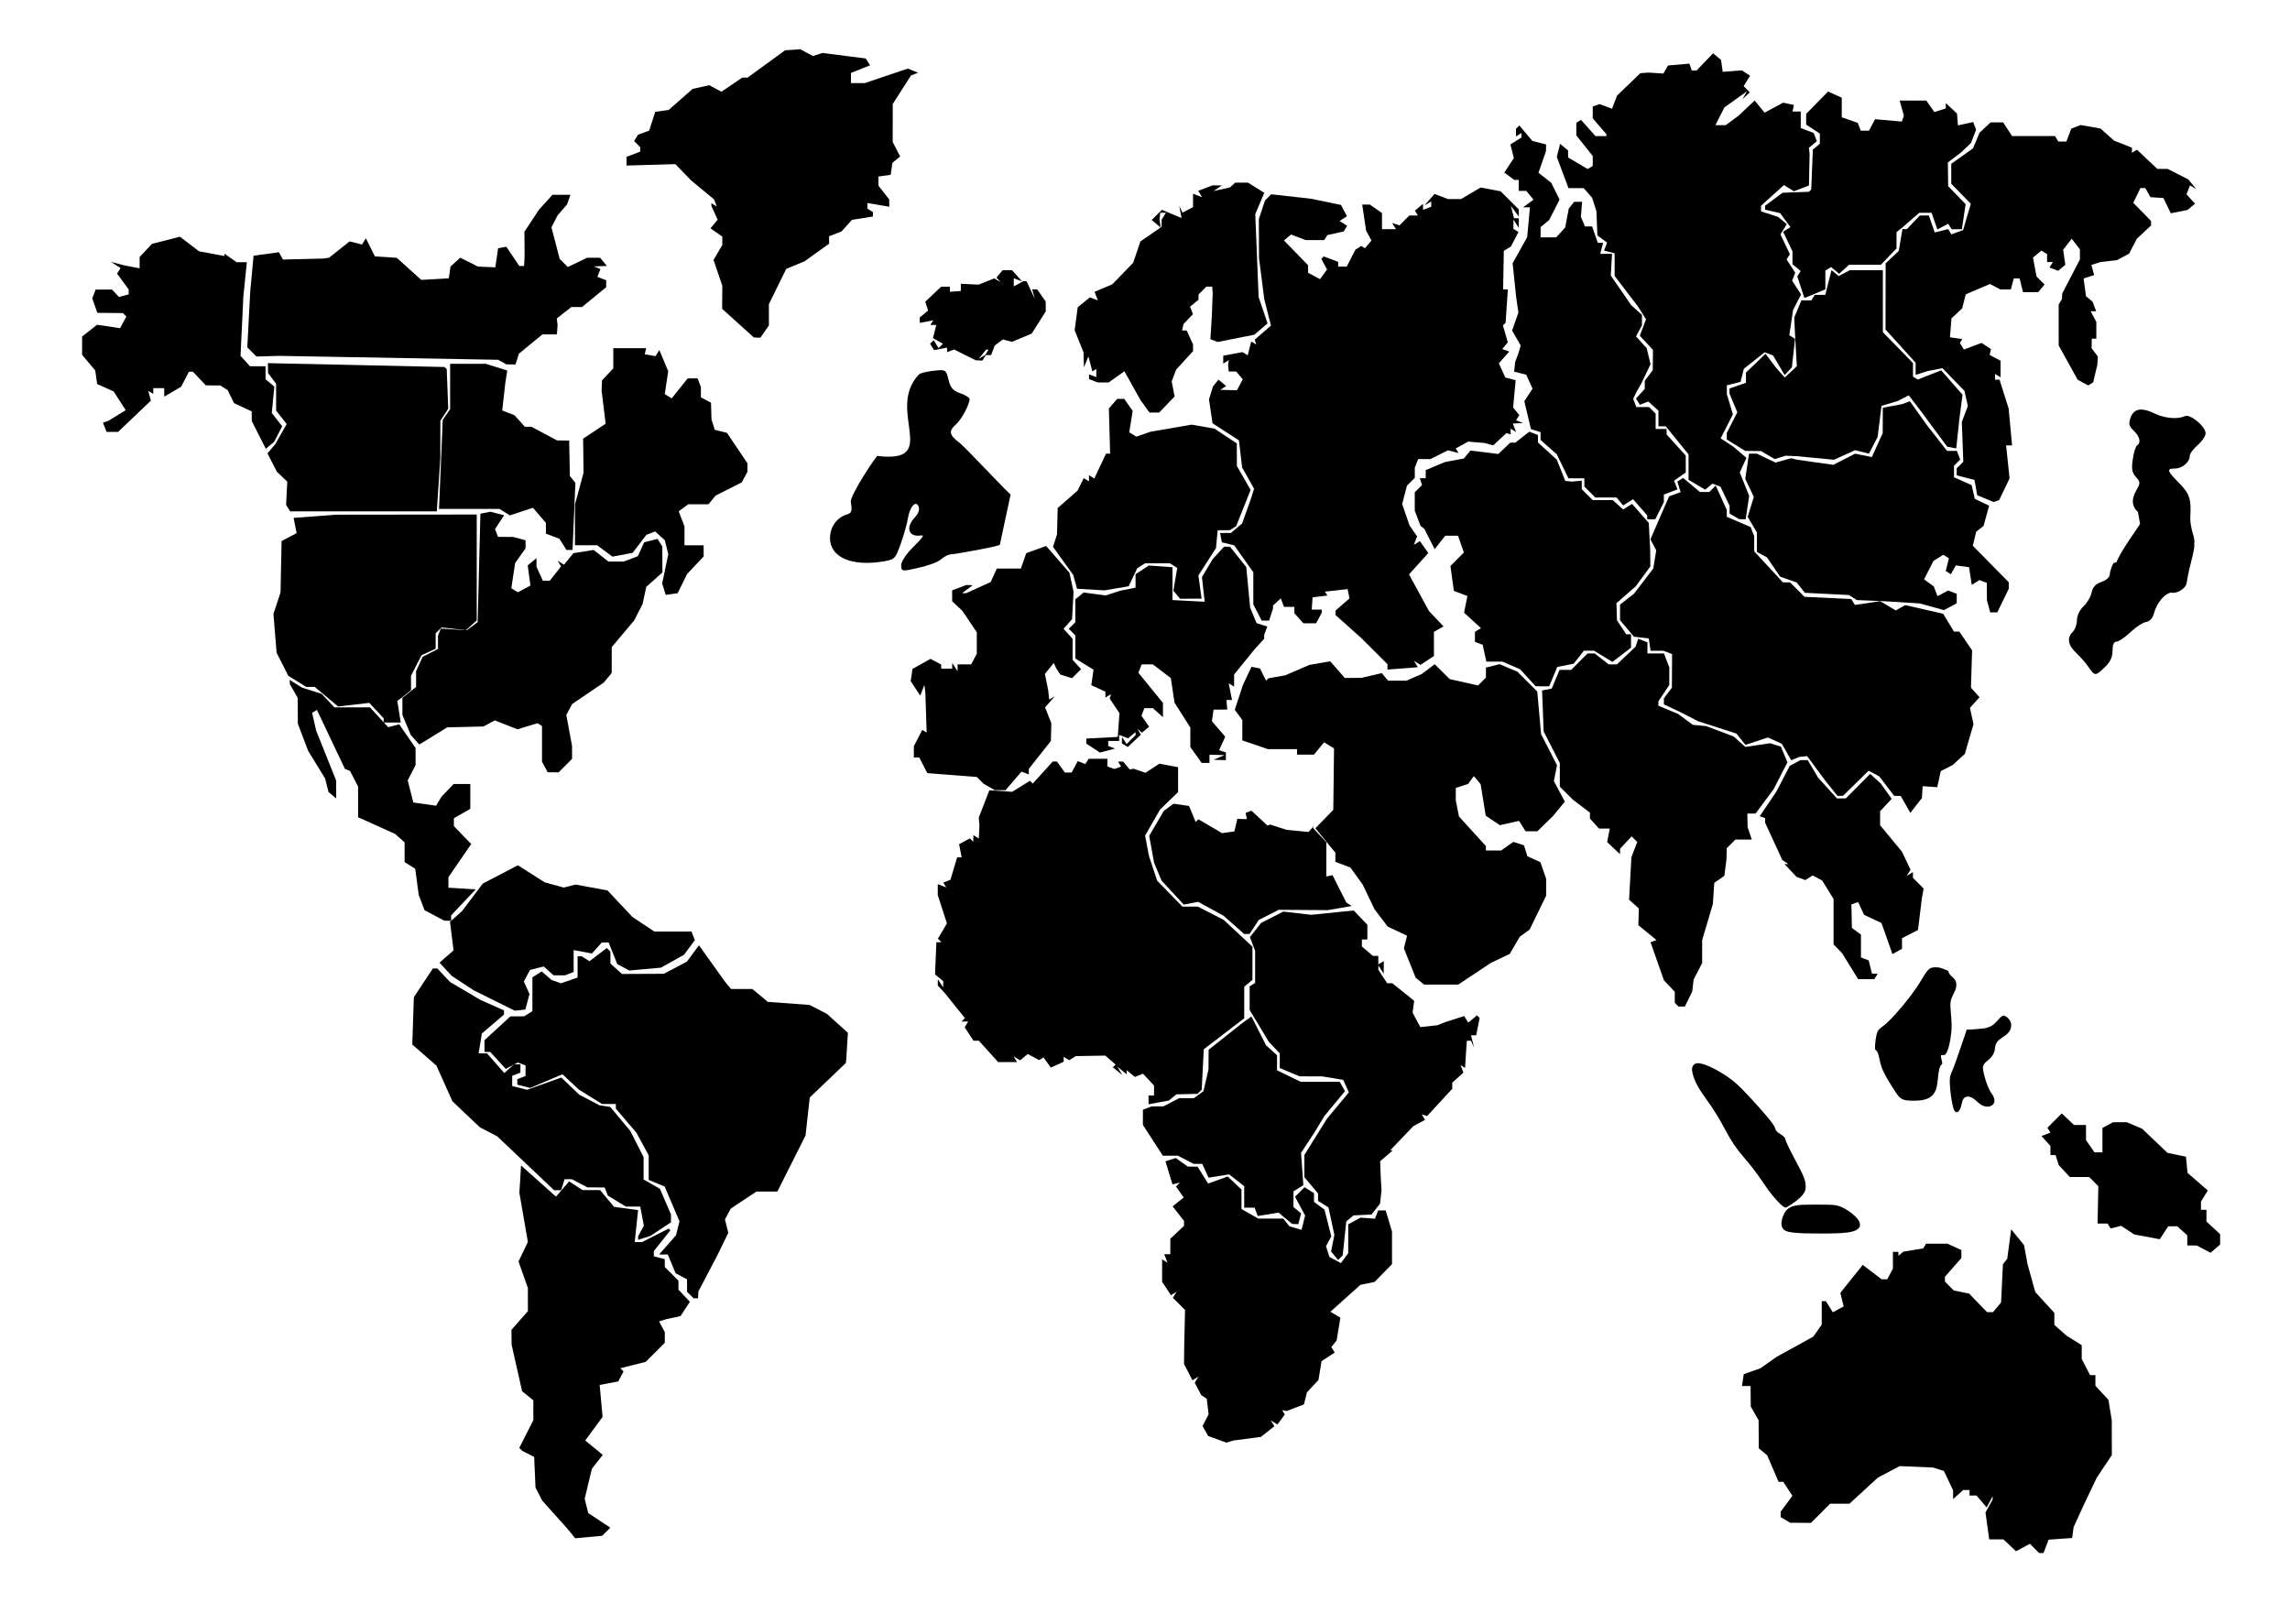 <?xml version="1.0" encoding="UTF-8" standalone="no"?>
<!-- Created with Inkscape (http://www.inkscape.org/) -->

<svg
   width="221.352mm"
   height="156.952mm"
   viewBox="0 0 221.352 156.952"
   version="1.1"
   id="svg1"
   xml:space="preserve"
   sodipodi:docname="Mundi - 19-06.svg"
   inkscape:version="1.3.2 (091e20e, 2023-11-25, custom)"
   xmlns:inkscape="http://www.inkscape.org/namespaces/inkscape"
   xmlns:sodipodi="http://sodipodi.sourceforge.net/DTD/sodipodi-0.dtd"
   xmlns="http://www.w3.org/2000/svg"
   xmlns:svg="http://www.w3.org/2000/svg"><sodipodi:namedview
     id="namedview1"
     pagecolor="#ffffff"
     bordercolor="#000000"
     borderopacity="0.25"
     inkscape:showpageshadow="2"
     inkscape:pageopacity="0.0"
     inkscape:pagecheckerboard="0"
     inkscape:deskcolor="#d1d1d1"
     inkscape:document-units="mm"
     inkscape:zoom="1.5089949"
     inkscape:cx="390.98874"
     inkscape:cy="307.8208"
     inkscape:window-width="1920"
     inkscape:window-height="1017"
     inkscape:window-x="-8"
     inkscape:window-y="-8"
     inkscape:window-maximized="1"
     inkscape:current-layer="layer1"
     showgrid="false" /><defs
     id="defs1" /><g
     id="layer1"
     transform="translate(-2.057,-23.783)"><path
       style="fill:#000000;stroke-width:0.265"
       d="m 69.316,149.283 h 0.212 l 0.017,-0.331 0.017,-0.331 0.903,-1.72 0.903,-1.72 0.543,-1.114 0.543,-1.114 -0.162,-0.647 -0.162,-0.647 0.281,-0.525 0.281,-0.525 1.242,-0.823 1.242,-0.823 h 1.011 1.011 l 1.362,-2.712 1.362,-2.712 0.202,-1.832 0.202,-1.832 1.745,-1.67 1.745,-1.67 0.023,-0.202 0.023,-0.202 0.076,-1.256 0.076,-1.256 -1.009,-0.911 -1.009,-0.911 -0.84,-0.435 -0.84,-0.435 -2.02,-0.149 -2.02,-0.149 -0.748,-0.622 -0.748,-0.622 H 73.752 72.724 l -0.278,-0.331 -0.278,-0.331 -1.274,-1.782 -1.274,-1.782 -0.582,0.788 -0.582,0.788 -1.118,0.589 -1.118,0.589 -2.022,0.009 -2.022,0.009 -0.558,-0.504 -0.558,-0.504 v -0.576 -0.576 l -0.175,-0.175 -0.175,-0.175 -0.837,0.638 -0.837,0.638 -0.377,-0.239 -0.377,-0.239 -0.198,-0.004 -0.198,-0.004 v 1.032 1.032 l -0.801,0.279 -0.801,0.279 -0.456,-0.161 -0.456,-0.161 -0.479,-0.412 -0.479,-0.412 -0.448,0.283 -0.448,0.283 v 1.634 1.634 l -0.397,0.251 -0.397,0.251 -0.667,0.004 -0.667,0.004 -1.251,1.149 -1.251,1.149 v 0.571 0.571 h 0.279 0.279 l 0.748,0.819 0.748,0.819 0.58,-0.311 0.58,-0.311 0.376,0.144 0.376,0.144 v 0.509 0.509 l -0.397,0.152 -0.397,0.152 v 0.268 0.268 l 0.624,0.157 0.624,0.157 1.558,-0.662 1.558,-0.661 0.794,0.743 0.794,0.743 1.119,0.693 1.119,0.693 h 0.667 0.667 v 0.227 0.227 l 0.994,1.162 0.994,1.162 0.594,1.094 0.594,1.094 v 1.189 1.189 l 0.774,0.321 0.774,0.321 0.714,1.68 0.714,1.68 -0.169,0.673 -0.169,0.673 -0.817,0.931 -0.817,0.931 h 0.421 0.421 l 0.378,0.905 0.378,0.905 0.552,0.295 0.552,0.295 v 0.599 0.599 l 0.318,0.318 0.318,0.318 z"
       id="path124" /><path
       style="fill:#000000;stroke-width:0.265"
       d="m 58.965,172.359 1.304,-0.125 0.39,-0.39 0.39,-0.39 -1.066,-0.706 -1.066,-0.706 -0.173,-0.689 -0.173,-0.689 0.349,-1.454 0.349,-1.454 0.527,-0.67 0.527,-0.67 -0.85,-0.694 -0.85,-0.694 0.839,-1.14 0.839,-1.14 -0.14,-1.546 -0.14,-1.546 0.896,-0.168 0.896,-0.168 0.258,-0.483 0.258,-0.483 -0.155,-0.155 -0.155,-0.155 1.229,-0.31 1.229,-0.31 0.919,-0.919 0.919,-0.919 v -0.52 -0.52 l -0.276,-0.516 -0.276,-0.516 0.342,-0.106 0.342,-0.106 0.695,-0.151 0.695,-0.151 0.452,-0.69 0.452,-0.69 -0.552,-0.587 -0.552,-0.587 v -0.434 -0.434 l -0.661,-0.661 -0.661,-0.661 v -0.378 -0.378 l -0.529,-0.138 -0.529,-0.138 v -0.253 -0.253 l 0.797,-1.003 0.797,-1.003 -0.083,-0.083 -0.083,-0.083 -1.289,0.652 -1.289,0.652 h -0.348 -0.348 l 0.162,-1.548 0.162,-1.548 -1.158,-0.154 -1.158,-0.154 -0.681,-0.812 -0.681,-0.812 h -0.85 -0.85 l -0.644,-0.422 -0.644,-0.422 -0.635,0.738 -0.635,0.738 -1.689,-1.506 -1.689,-1.506 -0.08,1.323 -0.08,1.323 0.41,2.373 0.41,2.373 -0.452,0.948 -0.452,0.948 0.453,1.277 0.453,1.277 v 1.12 1.12 l -0.794,0.904 -0.794,0.904 0.007,0.718 0.007,0.718 0.508,2.248 0.508,2.248 0.543,0.44 0.543,0.44 v 0.959 0.959 l -0.679,1.34 -0.679,1.34 0.145,0.145 0.145,0.145 0.574,0.291 0.574,0.291 0.064,1.486 0.064,1.486 0.329,0.63 0.329,0.63 1.22,1.362 1.22,1.362 0.369,0.454 0.369,0.454 z"
       id="path38" /><path
       style="fill:#000000;stroke-width:0.265"
       d="m 52.328,121.426 0.511,-0.056 0.2,-0.751 0.2,-0.751 -0.275,-0.604 -0.275,-0.604 0.299,-0.56 0.299,-0.56 0.664,-0.167 0.664,-0.167 0.473,0.428 0.473,0.428 h 0.553 0.553 l 0.419,-0.161 0.419,-0.161 v -1.059 -1.059 l 0.882,0.165 0.882,0.165 0.482,-0.533 0.482,-0.533 h 0.327 0.327 l 0.418,1.045 0.418,1.045 0.58,0.311 0.58,0.311 1.532,-0.139 1.532,-0.139 1.112,-0.621 1.112,-0.621 0.523,-0.707 0.523,-0.707 -0.16,-0.418 -0.16,-0.418 h -1.799 -1.799 l -1.054,-0.701 -1.054,-0.701 -1.206,-1.283 -1.206,-1.283 -1.541,-0.285 -1.541,-0.285 -0.576,0.145 -0.576,0.145 -0.919,-0.254 -0.919,-0.254 -1.297,-0.823 -1.297,-0.823 -1.697,0.886 -1.697,0.886 -0.996,1.323 -0.996,1.323 -0.587,0.525 -0.587,0.525 0.172,1.38 0.172,1.38 -0.68,0.591 -0.68,0.591 0.596,0.645 0.596,0.645 1.058,0.693 1.058,0.693 1.984,0.985 1.984,0.985 z"
       id="path301" /><path
       style="fill:#000000;stroke-width:0.265"
       d="m 64.329,143.442 0.592,-0.188 0.996,-0.659 0.996,-0.659 v -0.379 -0.379 l -0.534,-1.24 -0.534,-1.24 -0.789,-0.451 -0.789,-0.451 v -1.079 -1.079 l -0.641,-1.264 -0.641,-1.264 -0.971,-1.162 -0.971,-1.162 -0.516,-0.079 -0.516,-0.079 -0.982,-0.514 -0.982,-0.514 -0.868,-0.83 -0.868,-0.83 -1.654,0.593 -1.654,0.593 -0.719,-0.18 -0.719,-0.18 v -0.496 -0.496 l 0.397,-0.152 0.397,-0.152 v -0.405 -0.405 h -0.31 -0.31 l -0.468,0.424 -0.468,0.424 -0.837,-0.953 -0.837,-0.953 h -0.404 -0.404 l 0.155,-0.957 0.155,-0.957 1.07,-0.916 1.07,-0.916 v -0.204 -0.204 l -1.124,-0.498 -1.124,-0.498 -1.483,-0.873 -1.483,-0.873 -0.614,-0.654 -0.614,-0.654 h -0.216 -0.216 l -0.919,1.389 -0.919,1.389 -0.076,2.286 -0.076,2.286 1.168,1.021 1.168,1.021 0.77,1.72 0.77,1.72 1.333,1.266 1.333,1.265 0.83,0.428 0.83,0.428 2.751,2.606 2.751,2.606 h 0.34 0.34 l 0.168,-0.529 0.168,-0.529 h 0.349 0.349 l 0.758,0.395 0.758,0.395 0.832,0.002 0.832,0.002 0.152,0.395 0.152,0.395 0.869,0.53 0.869,0.53 0.698,0.001 0.698,0.001 0.173,0.922 0.173,0.922 -0.276,0.515 -0.276,0.515 v 0.168 0.168 z"
       id="path143" /><path
       style="fill:#000000;stroke-width:0.265"
       d="m 45.333,112.784 0.331,0.012 v -0.266 -0.266 l 1.189,-1.256 1.189,-1.256 -1.321,-0.08 -1.321,-0.08 v -0.507 -0.507 l 1.101,-1.605 1.101,-1.605 -0.837,-0.863 -0.837,-0.863 0.002,-0.384 0.002,-0.384 0.792,-0.451 0.792,-0.451 V 100.77 99.567 H 46.71 45.905 l -0.583,0.611 -0.583,0.611 -0.265,0.439 -0.265,0.439 -1.1,-0.156 -1.1,-0.156 -0.272,-1.072 -0.272,-1.072 0.38,-0.735 0.38,-0.735 v -0.825 -0.825 l -0.79,-1.148 -0.79,-1.148 -0.535,0.14 -0.535,0.14 -0.877,-0.957 -0.877,-0.957 h -1.721 -1.721 l -0.614,-0.654 -0.614,-0.654 -0.953,-0.302 -0.953,-0.302 -0.595,-0.373 -0.595,-0.373 0.009,0.205 0.009,0.205 0.378,0.661 0.378,0.661 0.009,1.254 0.009,1.254 0.499,1.314 0.499,1.314 0.817,1.327 0.817,1.327 0.165,0.658 0.165,0.658 0.371,0.308 0.371,0.308 v -0.859 -0.859 l -0.967,-2.414 -0.967,-2.414 -0.196,-0.861 -0.196,-0.861 0.231,-0.143 0.231,-0.143 1.357,2.856 1.357,2.856 0.242,0.09 0.242,0.09 0.391,0.757 0.391,0.757 v 1.485 1.485 l 1.786,0.804 1.786,0.804 0.463,0.411 0.463,0.411 v 0.954 0.954 l 0.512,0.32 0.512,0.32 0.169,1.265 0.169,1.265 0.283,0.74 0.283,0.74 0.955,0.505 0.955,0.505 z"
       id="path311" /><path
       style="fill:#000000;stroke-width:0.265"
       d="m 39.966,93.625 h 0.828 l -0.166,-1.039 -0.166,-1.039 0.662,-0.52 0.662,-0.52 v -0.7 -0.7 l 0.508,-0.996 0.508,-0.996 0.683,-0.311 0.683,-0.311 v -0.747 -0.747 l 0.283,-0.283 0.283,-0.283 1.179,0.133 1.179,0.133 0.523,-0.473 0.523,-0.473 v -5.117 -5.117 l -6.813,0.008 -6.813,0.008 -2.037,0.155 -2.037,0.155 0.147,0.737 0.147,0.737 -0.728,0.381 -0.728,0.381 -0.051,2.486 -0.051,2.486 -0.343,1.036 -0.343,1.036 0.153,1.875 0.153,1.875 0.567,1.118 0.567,1.118 0.867,0.536 0.867,0.536 h 0.407 0.407 l 1.133,0.946 1.133,0.946 1.507,-0.175 1.507,-0.175 0.693,0.747 0.693,0.747 v 0.201 0.201 z"
       id="path461" /><path
       style="fill:#000000;stroke-width:0.265"
       d="m 37.19,73.212 h 7.088 l 0.171,-2.58 0.171,-2.58 0.001,-1.795 0.001,-1.795 0.381,-0.586 0.381,-0.586 -0.074,-1.92 -0.074,-1.92 -0.109,-0.096 -0.108,-0.096 -8.533,-0.186 -8.533,-0.186 0.008,0.482 0.008,0.482 0.388,0.514 0.388,0.514 v 1.297 1.297 l 0.512,0.651 0.512,0.651 -0.557,0.978 -0.557,0.978 -0.371,0.439 -0.371,0.439 0.45,0.884 0.45,0.884 0.507,0.484 0.507,0.484 -0.058,1.119 -0.058,1.119 0.195,0.315 0.195,0.315 z"
       id="path607" /><path
       style="fill:#000000;stroke-width:0.265"
       d="m 51.439,59.01 0.445,0.008 0.167,-0.525 0.167,-0.525 1.135,-0.93 1.135,-0.93 h 0.7 0.7 l 0.031,-0.463 0.031,-0.463 -0.037,-0.307 -0.037,-0.307 0.703,-0.553 0.703,-0.553 h 0.515 0.515 l 1.169,-0.958 1.169,-0.958 v -0.337 -0.337 l -0.424,-0.163 -0.424,-0.163 0.145,-0.378 0.145,-0.378 -0.316,-0.128 -0.316,-0.128 0.628,-0.021 0.628,-0.021 -0.329,-0.397 -0.329,-0.397 h -0.62 -0.62 l -0.94,0.448 -0.94,0.448 -0.391,-0.391 -0.391,-0.391 -0.398,-1.528 -0.398,-1.528 0.298,-0.579 0.298,-0.579 0.457,-0.529 0.457,-0.529 0.163,-0.463 0.163,-0.463 h -0.868 -0.868 l -0.659,0.728 -0.659,0.728 -0.697,1.058 -0.697,1.058 0.008,1.191 0.008,1.191 -0.025,0.463 -0.025,0.463 h -0.23 -0.23 l -0.629,-0.929 -0.629,-0.929 -0.397,0.072 -0.397,0.072 -0.134,0.923 -0.134,0.923 -0.838,-0.037 -0.838,-0.037 -0.857,-0.428 -0.857,-0.428 -0.471,0.426 -0.471,0.426 -0.081,0.568 -0.081,0.568 -1.331,0.078 -1.331,0.078 -1.183,-1.066 -1.183,-1.066 -0.397,-0.03 -0.397,-0.03 -0.661,-0.04 -0.661,-0.04 -0.437,-0.876 -0.437,-0.876 -0.187,0.302 -0.187,0.302 -0.6,-0.151 -0.6,-0.151 -0.995,0.791 -0.995,0.791 -0.294,0.038 -0.294,0.038 -1.931,0.048 -1.931,0.048 -0.197,-0.353 -0.197,-0.353 -1.224,0.168 -1.224,0.168 -0.163,1.753 -0.163,1.753 -0.139,2.677 -0.139,2.677 0.443,0.443 0.443,0.443 1.095,-0.032 1.095,-0.032 10.583,0.189 10.583,0.189 0.397,0.221 0.397,0.221 z"
       id="path696" /><path
       style="fill:#000000;stroke-width:0.265"
       d="m 28.151,66.831 0.4,-0.332 0.391,-0.756 0.391,-0.756 -0.503,-0.64 -0.503,-0.64 0.123,-1.279 0.123,-1.279 -0.425,-0.353 -0.425,-0.353 v -0.629 -0.629 H 26.969 26.217 l -0.455,-0.503 -0.455,-0.503 0.137,-2.871 0.137,-2.871 0.168,-1.654 0.168,-1.654 h -0.494 -0.494 l -0.588,-0.412 -0.588,-0.412 v 0.113 0.113 l -1.231,-0.23 -1.231,-0.23 -0.921,-0.703 -0.921,-0.703 -1.353,0.344 -1.353,0.344 -0.595,0.637 -0.595,0.637 v 0.546 0.546 L 14.824,49.582 14.096,49.444 l -0.661,-0.175 -0.661,-0.175 0.469,0.299 0.469,0.299 -0.169,0.273 -0.169,0.273 0.56,0.758 0.56,0.758 v 0.244 0.244 l -0.471,0.123 -0.471,0.123 -0.333,-0.357 -0.333,-0.357 h -0.792 -0.792 l -0.164,0.428 -0.164,0.428 0.246,0.697 0.246,0.697 1.238,0.011 1.238,0.011 0.165,0.165 0.165,0.165 -0.303,0.566 -0.303,0.566 -1.112,-0.167 -1.112,-0.167 -0.724,0.569 -0.724,0.569 v 0.887 0.887 l 0.635,0.755 0.635,0.755 0.092,0.654 0.092,0.654 0.794,0.358 0.794,0.358 0.588,0.907 0.588,0.907 -0.853,0.52 -0.853,0.52 -0.246,0.083 -0.246,0.083 0.172,0.447 0.172,0.447 h 0.557 0.557 l 1.584,-1.511 1.584,-1.511 -0.124,-0.474 -0.124,-0.474 0.24,0.148 0.24,0.148 v -0.28 -0.28 h 0.529 0.529 v 0.412 0.412 l 0.818,-0.478 0.818,-0.478 0.379,-0.728 0.379,-0.728 0.192,0.005 0.192,0.005 0.623,0.657 0.623,0.657 0.7,0.004 0.7,0.004 0.355,0.225 0.355,0.225 0.308,0.631 0.308,0.631 0.853,0.397 0.853,0.397 0.006,0.472 0.006,0.472 0.676,1.334 0.676,1.334 z"
       id="path638" /><path
       style="fill:#000000;stroke-width:0.265"
       d="m 66.985,81.207 0.573,-0.082 0.456,-0.926 0.456,-0.926 0.801,-0.853 0.801,-0.853 v -0.536 -0.536 h -0.926 -0.926 v -0.909 -0.909 l -0.28,-0.737 -0.28,-0.737 0.463,-0.339 0.463,-0.339 h 0.975 0.975 l 0.347,-0.418 0.347,-0.418 1.264,-0.64 1.264,-0.64 0.274,-0.512 0.274,-0.512 v -0.411 -0.411 l -0.99,-1.469 -0.99,-1.469 -0.589,-0.148 -0.589,-0.148 -0.159,-0.502 -0.159,-0.502 -0.023,-0.807 -0.023,-0.807 -0.489,-0.261 -0.489,-0.261 v -0.498 -0.498 l -0.161,-0.419 -0.161,-0.419 h -0.475 -0.475 l -0.777,0.968 -0.777,0.968 -0.333,-0.206 -0.333,-0.206 0.166,-1.107 0.166,-1.107 -0.428,-1.024 -0.428,-1.024 -0.182,0.295 -0.182,0.295 -0.523,-0.087 -0.523,-0.087 0.066,-0.296 0.066,-0.296 h -1.587 -1.587 v 0.975 0.975 l -0.543,0.578 -0.543,0.578 -0.022,0.497 -0.022,0.497 0.196,1.6 0.196,1.6 -1.089,0.721 -1.089,0.721 0.021,1.648 0.021,1.648 -0.415,1.534 -0.415,1.534 v 1.971 1.971 h 1.069 1.069 l 0.742,0.549 0.742,0.549 0.977,-0.183 0.977,-0.183 0.665,-0.872 0.665,-0.872 0.421,-0.162 0.421,-0.162 0.467,0.423 0.467,0.423 0.169,0.672 0.169,0.672 -0.296,1.424 -0.296,1.424 0.173,0.546 0.173,0.546 z"
       id="path524" /><path
       style="display:inline;fill:#000000;stroke-width:0.265"
       d="m 176.522,52.551 h 0.058 l 0.958,-0.4 0.958,-0.4 v -0.907 -0.907 l 0.276,-0.171 0.276,-0.171 0.39,0.324 0.39,0.324 0.479,-0.433 0.479,-0.433 h 1.538 1.538 l 0.756,-0.791 0.756,-0.791 v -0.786 -0.786 l 0.331,-0.267 0.331,-0.267 0.766,-0.669 0.766,-0.669 h 0.597 0.597 l 0.282,0.808 0.282,0.808 0.522,-0.279 0.522,-0.279 0.164,0.265 0.164,0.265 h 0.497 0.497 l 0.181,-1.21 0.181,-1.21 -0.843,-0.87 -0.843,-0.87 -0.016,-1.146 -0.016,-1.146 0.627,-0.475 0.627,-0.475 0.49,-0.466 0.49,-0.466 0.249,-0.641 0.249,-0.641 -0.143,-0.372 -0.143,-0.372 -0.737,0.162 -0.737,0.162 -0.043,-0.571 -0.043,-0.571 -0.543,-0.506 -0.543,-0.506 v 0.257 0.257 l -0.553,0.175 -0.553,0.175 -0.388,-0.554 -0.388,-0.554 h -1.289 -1.289 l 0.205,0.728 0.205,0.728 -0.099,0.286 -0.099,0.286 -1.293,-0.113 -1.293,-0.113 -0.297,0.554 -0.297,0.554 h -0.396 -0.396 l -0.145,-0.378 -0.145,-0.378 -0.773,-0.269 -0.773,-0.269 v -0.945 -0.945 l -0.661,-0.301 -0.661,-0.301 -1.059,1.08 -1.059,1.08 v 0.52 0.52 l 0.661,0.433 0.661,0.433 v 0.491 0.491 l -0.338,0.281 -0.338,0.281 -0.079,1.933 -0.079,1.933 -0.109,0.109 -0.109,0.109 -1.274,0.045 -1.274,0.045 -0.846,0.626 -0.846,0.626 v 0.194 0.194 l 0.728,0.167 0.728,0.167 0.497,0.677 0.497,0.677 -0.355,0.22 -0.355,0.22 0.453,0.951 0.453,0.951 v 0.62 0.62 l 0.394,0.327 0.394,0.327 -0.162,0.263 -0.162,0.263 0.34,1.03 0.34,1.03 z"
       id="path685" /><path
       style="display:inline;fill:#000000;stroke-width:0.265"
       d="m 113.636,63.663 h 0.467 l 0.745,-0.778 0.745,-0.778 -0.14,-0.73 -0.14,-0.73 0.216,-0.568 0.216,-0.568 0.816,-0.893 0.816,-0.893 V 57.399 57.074 l -0.307,-0.674 -0.307,-0.674 h -0.222 -0.222 l 0.066,-0.309 0.066,-0.309 0.457,-0.479 0.457,-0.479 -0.138,-0.36 -0.138,-0.36 0.409,-0.339 0.409,-0.339 V 52.5 52.248 l 0.378,-0.378 0.378,-0.378 h 0.283 0.283 l 0.022,0.331 0.022,0.331 -0.039,1.058 -0.039,1.058 -0.07,1.15 -0.07,1.15 0.353,0.135 0.353,0.135 1.773,-0.352 1.773,-0.352 0.636,-0.547 0.636,-0.547 -0.432,-1.271 -0.432,-1.271 -0.162,-4.009 -0.162,-4.009 0.436,-1.033 0.436,-1.033 -0.07,-0.039 -0.07,-0.039 -0.718,-0.449 -0.718,-0.449 h -0.618 -0.618 l -0.251,0.23 -0.251,0.23 -0.794,0.174 -0.794,0.174 0.397,-0.269 0.397,-0.269 -0.446,-0.004 -0.446,-0.004 -0.695,0.264 -0.695,0.264 0.192,0.31 0.192,0.31 -0.44,-0.169 -0.44,-0.169 v 0.644 0.644 l -0.508,0.272 -0.508,0.272 -0.157,-0.329 -0.157,-0.329 0.108,0.588 0.108,0.588 -0.95,-0.397 -0.95,-0.397 -0.493,0.493 -0.493,0.493 0.435,0.361 0.435,0.361 -0.055,-0.383 -0.055,-0.383 0.031,-0.331 0.031,-0.331 h 0.28 0.28 l -0.207,0.331 -0.207,0.331 -0.007,0.351 -0.007,0.351 -1.023,0.707 -1.023,0.707 -0.347,1.028 -0.347,1.028 -1.011,1.043 -1.011,1.043 -0.857,0.362 -0.857,0.362 0.159,0.414 0.159,0.415 -0.383,-0.147 -0.383,-0.147 -0.589,0.477 -0.589,0.477 -0.149,1.11 -0.149,1.11 0.43,1.075 0.43,1.075 0.019,0.722 0.019,0.722 0.216,-0.529 0.216,-0.529 0.191,0.726 0.191,0.726 0.192,-0.119 0.192,-0.119 v 0.397 0.397 l -0.353,-0.135 -0.353,-0.135 v 0.228 0.228 l 0.419,0.161 0.419,0.161 h 0.533 0.533 l 0.757,-0.539 0.757,-0.539 0.783,1.399 0.783,1.399 0.431,0.595 0.431,0.595 z"
       id="path621" /><path
       style="display:inline;fill:#000000;stroke-width:0.265"
       d="m 174.131,67.996 0.529,-0.161 0.529,0.022 0.529,0.022 1.804,0.173 1.804,0.173 1.024,-0.462 1.024,-0.462 0.67,0.168 0.67,0.168 0.416,-0.804 0.416,-0.804 0.188,-1.508 0.188,-1.508 0.793,-0.236 0.793,-0.236 0.522,-0.273 0.522,-0.273 0.59,0.767 0.59,0.767 1.27,1.716 1.27,1.716 0.437,0.084 0.437,0.084 0.149,-1.404 0.149,-1.404 0.154,-1.191 0.154,-1.191 -1.031,-1.18 -1.031,-1.18 -1.135,0.446 -1.135,0.446 -0.228,-0.141 -0.228,-0.141 v -0.657 -0.657 l -1.455,-1.49 -1.455,-1.49 V 52.901 49.905 h -1.605 -1.605 l -0.529,0.283 -0.529,0.283 -0.347,-0.288 -0.347,-0.288 -0.301,1.196 -0.301,1.196 h -0.51 -0.51 l -0.164,0.265 -0.164,0.265 h -0.481 -0.481 l -0.345,0.832 -0.345,0.832 0.038,0.822 0.038,0.822 0.088,1.526 0.088,1.526 -0.584,0.548 -0.584,0.548 -0.434,-0.487 -0.434,-0.487 -0.496,-0.661 -0.496,-0.661 -0.946,0.912 -0.946,0.912 v 0.491 0.491 l -0.794,0.277 -0.794,0.277 v 0.247 0.247 l 0.377,0.901 0.377,0.901 -0.509,0.998 -0.509,0.998 v 0.319 0.319 l 0.891,0.551 0.891,0.551 0.763,0.009 0.763,0.009 0.661,0.385 0.661,0.385 z"
       id="path593" /><path
       style="display:inline;fill:#000000;stroke-width:0.265"
       d="m 195.033,72.216 0.265,-0.098 0.502,-1.044 0.502,-1.044 -0.167,-1.596 -0.167,-1.596 h 0.288 0.288 l -0.165,-1.781 -0.165,-1.781 -0.44,-1.394 -0.44,-1.394 h -0.216 -0.216 v -0.28 -0.28 l 0.265,0.164 0.265,0.164 V 59.455 58.655 l -0.527,-0.282 -0.527,-0.282 0.064,-0.281 0.064,-0.281 -0.456,-0.301 -0.456,-0.301 -0.853,0.322 -0.853,0.322 -0.195,-0.315 -0.195,-0.315 0.119,-0.192 0.119,-0.192 -0.599,-0.085 -0.599,-0.085 0.074,-0.914 0.074,-0.914 0.518,-0.482 0.518,-0.482 0.17,-0.678 0.17,-0.678 1.175,-0.504 1.175,-0.504 0.492,0.264 0.492,0.264 h 0.516 0.516 l 0.138,-0.529 0.138,-0.529 h 0.284 0.284 l 0.166,0.661 0.166,0.661 h 0.733 0.733 l 0.306,-0.369 0.306,-0.369 -0.387,-0.387 -0.387,-0.387 -0.172,-0.915 -0.172,-0.915 0.406,-0.337 0.406,-0.337 0.276,0.171 0.276,0.171 v 0.381 0.381 h 0.28 0.28 l -0.165,0.266 -0.165,0.266 0.417,0.16 0.417,0.16 0.348,-0.289 0.348,-0.289 -0.104,-0.733 -0.104,-0.733 0.414,-0.529 0.414,-0.529 0.397,0.514 0.397,0.514 v 0.486 0.486 l -0.855,1.646 -0.855,1.646 -0.012,0.265 -0.012,0.265 -0.16,0.265 -0.16,0.265 0.001,1.984 0.001,1.984 0.918,1.658 0.918,1.658 0.51,0.273 0.51,0.273 0.239,-0.148 0.239,-0.148 0.201,-0.857 0.201,-0.857 0.022,-0.397 0.022,-0.397 -0.3,-0.397 -0.3,-0.397 0.009,-0.463 0.009,-0.463 h 0.22 0.22 v -0.811 -0.811 l -0.274,-0.512 -0.274,-0.512 h 0.266 0.266 l -0.174,-0.463 -0.174,-0.463 -0.319,-0.265 -0.319,-0.265 -0.114,-0.857 -0.114,-0.857 0.507,-0.161 0.507,-0.161 -0.129,-0.494 -0.129,-0.494 0.439,-0.139 0.439,-0.139 0.796,-0.093 0.796,-0.093 0.587,-0.314 0.587,-0.314 0.374,-0.72 0.374,-0.72 0.687,-0.641 0.687,-0.641 v -0.214 -0.214 l -0.86,-0.882 -0.86,-0.882 0.345,-0.711 0.345,-0.711 h 0.237 0.237 l 0.246,0.439 0.246,0.439 0.628,0.044 0.628,0.044 0.358,0.736 0.358,0.736 0.807,-0.161 0.807,-0.161 0.363,-0.301 0.363,-0.301 -0.41,-0.453 -0.41,-0.453 0.166,-0.434 0.166,-0.434 0.303,0.182 0.303,0.182 -0.379,-0.467 -0.379,-0.467 -0.999,-0.51 -0.999,-0.51 h -0.503 -0.503 l -0.984,-0.928 -0.984,-0.928 -0.243,0.15 -0.243,0.15 v -0.248 -0.248 l -0.86,-0.339 -0.86,-0.339 -0.661,-0.587 -0.661,-0.587 -0.957,-0.17 -0.957,-0.17 -0.453,0.174 -0.453,0.174 -0.238,0.625 -0.238,0.625 h -0.388 -0.388 l -0.164,-0.265 -0.164,-0.265 h -2.071 -2.071 l -0.433,-0.661 -0.433,-0.661 h -0.605 -0.605 l -0.534,0.497 -0.534,0.497 -0.32,0.76 -0.32,0.76 -1.049,0.745 -1.049,0.745 v 0.964 0.964 l 0.945,0.967 0.945,0.967 -0.37,1.27 -0.37,1.27 -0.566,0.209 -0.566,0.209 -0.157,-0.254 -0.157,-0.254 -0.649,0.163 -0.649,0.163 -0.287,-0.823 -0.287,-0.823 -0.437,0.005 -0.437,0.005 -0.623,0.657 -0.623,0.657 h -0.214 -0.214 l -0.178,1.052 -0.178,1.052 -0.635,0.602 -0.635,0.602 -0.005,3.196 -0.005,3.196 1.455,1.608 1.455,1.608 v 0.585 0.585 l 0.595,-0.188 0.595,-0.188 0.702,-0.134 0.702,-0.134 1.065,1.098 1.065,1.098 0.161,0.735 0.161,0.735 -0.291,0.766 -0.291,0.766 0.072,1.923 0.072,1.923 -0.32,0.32 -0.32,0.32 v 0.336 0.336 l 0.86,0.223 0.86,0.223 0.132,0.738 0.132,0.738 0.794,0.33 0.794,0.33 z"
       id="path567" /><path
       style="display:inline;fill:#000000;stroke-width:0.265"
       d="m 170.476,73.974 0.315,0.008 0.17,-1.132 0.17,-1.132 -0.453,-1.133 -0.453,-1.133 0.322,-0.706 0.322,-0.706 -0.626,-0.534 -0.626,-0.534 -0.62,-0.408 -0.62,-0.408 0.591,-1.159 0.591,-1.159 -0.293,-0.978 -0.293,-0.978 v -0.427 -0.427 l 0.664,-0.167 0.664,-0.167 0.159,-0.633 0.159,-0.633 1.004,-0.795 1.004,-0.795 0.411,0.158 0.411,0.158 0.557,0.944 0.557,0.944 0.349,-0.372 0.349,-0.372 0.152,-1.382 0.152,-1.382 -0.277,-0.171 -0.277,-0.171 0.183,-1.222 0.183,-1.222 0.388,-0.751 0.388,-0.751 -0.434,-0.663 -0.434,-0.663 0.149,-0.389 0.149,-0.389 -0.417,-0.636 -0.417,-0.636 0.159,-0.258 0.159,-0.258 -0.457,-0.958 -0.457,-0.958 0.308,-0.493 0.308,-0.493 -0.425,-0.353 -0.425,-0.353 -0.82,-0.265 -0.82,-0.265 v -0.272 -0.272 l 1.106,-0.999 1.106,-0.999 0.482,0.299 0.482,0.299 0.728,-0.278 0.728,-0.278 0.031,-1.528 0.031,-1.528 -0.035,-0.295 -0.035,-0.295 0.385,-0.319 0.385,-0.319 -0.153,-0.398 -0.153,-0.398 -0.625,-0.238 -0.625,-0.238 v -0.8 -0.8 h -0.397 -0.397 l 0.066,-0.315 0.066,-0.315 -0.519,-0.112 -0.519,-0.112 -0.9,0.485 -0.9,0.485 -0.477,-0.589 -0.477,-0.589 -0.773,0.729 -0.773,0.729 -0.626,0.463 -0.626,0.463 h -0.497 -0.497 l 0.097,-0.198 0.097,-0.198 0.337,-0.661 0.337,-0.661 1.09,-0.779 1.09,-0.779 -0.218,0.382 -0.218,0.382 0.356,-0.331 0.356,-0.331 -0.299,-0.299 -0.299,-0.299 0.312,-0.503 0.312,-0.503 -0.397,-0.26 -0.397,-0.26 -0.926,0.07 -0.926,0.07 -0.082,-0.576 -0.082,-0.576 -0.385,-0.319 -0.385,-0.319 -0.792,0.829 -0.792,0.829 h -0.24 -0.24 l -0.109,-0.328 -0.109,-0.328 -1.037,0.088 -1.037,0.088 -0.221,0.39 -0.221,0.39 -0.705,-0.046 -0.705,-0.046 -0.41,0.028 -0.41,0.028 -1.128,1.084 -1.128,1.084 -0.24,0.633 -0.24,0.633 -0.603,-0.223 -0.603,-0.223 -0.331,0.116 -0.331,0.116 2.6e-4,0.573 2.7e-4,0.573 0.661,0.769 0.661,0.769 v 0.091 0.091 h -0.527 -0.527 l -0.701,-0.786 -0.701,-0.786 -0.227,0.141 -0.227,0.141 v 0.609 0.609 l 0.794,0.999 0.794,0.999 v 0.477 0.477 l -0.244,0.151 -0.244,0.151 -0.946,-0.558 -0.946,-0.558 V 38.666 38.328 l -0.386,-0.32 -0.386,-0.32 -0.159,0.633 -0.159,0.633 0.564,1.507 0.564,1.507 h 0.734 0.734 l 0.407,0.463 0.407,0.463 0.21,0.661 0.21,0.661 0.046,1.166 0.046,1.166 0.469,0.343 0.469,0.343 -0.147,0.384 -0.147,0.384 0.511,0.134 0.511,0.134 v 1.094 1.094 l 1.124,1.471 1.124,1.471 0.393,0.624 0.393,0.624 -0.3,0.794 -0.3,0.794 0.635,0.685 0.635,0.685 -0.008,0.979 -0.008,0.979 -0.388,0.514 -0.388,0.514 v 0.392 0.392 l -0.423,0.467 -0.423,0.467 0.185,0.299 0.185,0.299 0.408,-0.157 0.408,-0.157 0.491,0.444 0.491,0.444 v 0.753 0.753 h 0.35 0.35 l 1.105,1.359 1.105,1.359 v 1.23 1.23 l 0.806,0.476 0.806,0.476 0.351,-0.291 0.351,-0.291 0.387,0.148 0.387,0.148 0.44,0.923 0.44,0.923 v 0.375 0.375 l 0.463,0.27 0.463,0.27 z"
       id="path538" /><path
       style="display:inline;fill:#000000;stroke-width:0.265"
       d="m 161.676,73.982 h 0.378 l 0.416,-0.834 0.416,-0.834 V 71.95 71.588 l 0.656,-0.25 0.656,-0.25 -0.162,-0.422 -0.162,-0.422 0.564,-0.395 0.564,-0.395 v -0.813 -0.813 l -0.926,-1.025 -0.926,-1.025 v -0.264 -0.264 h -0.529 -0.529 v -0.741 -0.741 l -0.318,-0.318 -0.318,-0.318 h -0.617 -0.617 l -0.152,-0.397 -0.152,-0.397 0.159,-0.331 0.159,-0.331 0.228,-0.397 0.228,-0.397 0.452,-0.946 0.452,-0.946 -0.184,-0.774 -0.184,-0.774 -0.517,-0.57 -0.517,-0.57 0.287,-0.537 0.287,-0.537 V 54.726 54.22 l -0.519,-0.469 -0.519,-0.469 -0.988,-1.434 -0.988,-1.434 0.062,-1.048 0.062,-1.048 h -0.571 -0.571 l 0.138,-0.529 0.138,-0.529 h -0.254 -0.254 l -0.277,-0.794 -0.277,-0.794 h -0.343 -0.343 l -0.199,-0.463 -0.199,-0.463 0.058,-0.728 0.058,-0.728 h -0.384 -0.384 l -0.26,0.331 -0.26,0.331 -0.173,0.909 -0.173,0.909 -0.435,0.48 -0.435,0.48 h -0.753 -0.753 v -0.497 -0.497 l 0.416,-0.345 0.416,-0.345 0.502,-0.984 0.502,-0.984 -0.405,-0.813 -0.405,-0.813 -0.616,-0.484 -0.616,-0.484 0.363,-1.044 0.363,-1.044 0.004,-0.326 0.004,-0.326 -0.662,-0.166 -0.662,-0.166 -0.631,-0.75 -0.631,-0.75 -0.162,0.162 -0.162,0.162 v 0.368 0.368 l 0.265,-0.164 0.265,-0.164 v 0.217 0.217 l -0.533,0.333 -0.533,0.333 0.165,0.659 0.165,0.659 -0.461,0.704 -0.461,0.704 0.482,0.353 0.482,0.353 h 0.214 0.214 v 0.529 0.529 h 0.364 0.364 l 0.353,0.426 0.353,0.426 -0.504,0.368 -0.504,0.368 h 0.33 0.33 l -0.134,1.446 -0.134,1.446 -0.702,1.258 -0.702,1.258 0.165,1.595 0.165,1.595 0.112,0.794 0.112,0.794 -0.304,0.864 -0.304,0.864 0.416,0.724 0.416,0.724 -0.118,0.397 -0.118,0.397 -0.148,0.397 -0.148,0.397 -0.052,0.469 -0.052,0.469 0.584,0.147 0.584,0.147 0.307,0.674 0.307,0.674 -0.398,0.608 -0.398,0.608 0.32,1.346 0.32,1.346 0.466,0.148 0.466,0.148 v 0.377 0.377 l 0.789,0.703 0.789,0.703 0.557,1.151 0.557,1.151 h 0.77 0.77 v 0.397 0.397 l 0.529,0.529 0.529,0.529 h 1.026 1.026 l 0.32,0.385 0.32,0.385 0.479,-0.299 0.479,-0.299 0.68,0.774 0.68,0.774 0.008,0.198 0.008,0.198 z"
       id="path532" /><path
       style="display:inline;fill:#000000;stroke-width:0.265"
       d="m 117.162,81.655 h 1.042 l -0.155,-1.124 -0.155,-1.124 0.85,-1.323 0.85,-1.323 0.037,-0.397 0.037,-0.397 0.045,-0.463 0.045,-0.463 0.595,-0.004 0.595,-0.004 0.298,-0.194 0.298,-0.194 0.698,-1.751 0.698,-1.751 -0.663,-1.159 -0.663,-1.159 -0.003,-1.089 -0.003,-1.089 -1.079,-0.714 -1.079,-0.714 -1.104,-0.193 -1.104,-0.193 -1.984,0.34 -1.984,0.34 -0.69,0.24 -0.69,0.24 -0.341,-0.211 -0.341,-0.211 0.165,-1.034 0.165,-1.034 -0.407,-0.581 -0.407,-0.581 h -0.341 -0.341 l -0.402,0.463 -0.402,0.463 0.06,2.183 0.06,2.183 h -0.199 -0.199 l -0.565,1.202 -0.565,1.202 -0.258,-0.159 -0.258,-0.159 v 0.296 0.296 l -0.251,-0.155 -0.251,-0.155 -0.3,0.603 -0.3,0.603 -0.961,0.842 -0.961,0.842 -0.033,1.275 -0.033,1.275 -0.194,0.602 -0.194,0.602 0.983,1.368 0.983,1.368 0.176,0.657 0.176,0.657 1.33,0.079 1.33,0.079 1.17,-0.199 1.17,-0.199 0.413,-0.872 0.413,-0.872 0.381,-0.241 0.381,-0.241 h 1.191 1.191 l 0.36,0.228 0.36,0.228 -0.186,1.1 -0.186,1.1 0.322,0.388 0.322,0.388 z"
       id="path498" /><path
       style="display:inline;fill:#000000;stroke-width:0.265"
       d="m 194.775,82.978 h 0.342 l 0.553,-1.142 0.553,-1.142 v -0.315 -0.315 l -1.737,-1.763 -1.737,-1.763 0.164,-0.682 0.164,-0.682 0.354,-0.273 0.354,-0.273 0.271,-0.98 0.271,-0.98 -0.694,-0.334 -0.694,-0.334 -0.151,-0.661 -0.151,-0.661 -0.853,-0.378 -0.853,-0.378 v -0.561 -0.561 l 0.3,-0.3 0.3,-0.3 -0.159,-0.415 -0.159,-0.415 h -0.477 -0.477 l -0.981,-1.257 -0.981,-1.257 -0.817,-1.146 -0.817,-1.146 -0.361,0.138 -0.361,0.138 -0.945,0.177 -0.945,0.177 -0.006,1.227 -0.006,1.227 -0.525,1.157 -0.525,1.157 -0.809,-0.162 -0.809,-0.162 -1.054,0.538 -1.054,0.538 -1.773,-0.25 -1.773,-0.25 -0.265,-0.07 -0.265,-0.07 -0.756,0.211 -0.756,0.211 -0.907,-0.433 -0.907,-0.433 h -0.372 -0.372 l -0.183,1.221 -0.183,1.221 0.415,0.87 0.415,0.87 -0.297,0.966 -0.297,0.966 0.446,0.754 0.446,0.754 v 0.942 0.942 l 0.485,0.26 0.485,0.26 0.639,0.936 0.639,0.936 0.794,0.276 0.794,0.276 0.397,0.502 0.397,0.502 2.136,0.108 2.136,0.108 0.377,0.243 0.377,0.243 1.323,0.056 1.323,0.056 1.72,0.107 1.72,0.107 1.167,0.323 1.167,0.323 0.619,-0.331 0.619,-0.331 v -0.456 -0.456 l -0.416,-0.16 -0.416,-0.16 -0.514,0.275 -0.514,0.275 -0.177,-0.474 -0.177,-0.474 -0.471,-0.339 -0.471,-0.339 0.453,-0.892 0.453,-0.892 0.474,-0.299 0.474,-0.299 0.275,0.17 0.275,0.17 -0.155,0.616 -0.155,0.616 0.249,0.154 0.249,0.154 0.239,-0.426 0.239,-0.426 0.638,0.09 0.638,0.09 0.132,0.853 0.132,0.853 0.373,-0.233 0.373,-0.233 0.355,0.136 0.355,0.136 0.004,0.832 0.004,0.832 0.16,0.595 0.16,0.595 z"
       id="path485" /><path
       style="display:inline;fill:#000000;stroke-width:0.265"
       d="m 137.42,88.413 1.257,-0.097 0.214,-0.023 0.214,-0.023 -0.189,-0.305 -0.189,-0.305 0.317,0.196 0.317,0.196 0.65,-0.426 0.65,-0.426 v -1.171 -1.171 l 0.463,-0.26 0.463,-0.26 -0.703,-0.746 -0.703,-0.746 -0.965,-1.769 -0.965,-1.769 0.931,-1.031 0.931,-1.031 -0.405,-0.578 -0.405,-0.578 -0.291,0.18 -0.291,0.18 0.157,-0.41 0.157,-0.41 -0.365,-0.521 -0.365,-0.521 -0.358,-1.038 -0.358,-1.038 0.23,-0.888 0.23,-0.888 0.38,-0.38 0.38,-0.38 v -0.489 -0.489 l 0.161,-0.419 0.161,-0.419 h 0.593 0.593 l 0.85,-0.424 0.85,-0.424 0.514,0.135 0.514,0.135 -0.14,-0.227 -0.14,-0.227 0.603,-0.329 0.603,-0.329 0.794,0.067 0.794,0.067 0.412,0.118 0.412,0.118 0.642,-0.597 0.642,-0.597 0.204,0.066 0.204,0.066 V 65.5 65.219 l 0.262,0.162 0.262,0.162 -0.158,-0.411 -0.158,-0.411 0.491,-0.021 0.491,-0.021 -0.332,-0.134 -0.332,-0.134 0.157,-0.254 0.157,-0.254 -0.3,-0.362 -0.3,-0.362 0.123,-1.321 0.123,-1.321 -0.5,-0.131 -0.5,-0.131 -0.313,-0.687 -0.313,-0.687 0.505,-0.569 0.505,-0.569 -0.342,-0.119 -0.342,-0.119 0.27,-0.326 0.27,-0.326 -0.235,-0.819 -0.235,-0.819 0.128,-0.128 0.128,-0.128 0.109,-1.612 0.109,-1.612 h -0.229 -0.229 l 0.034,-1.862 0.034,-1.862 0.348,-0.215 0.348,-0.215 0.361,-0.697 0.361,-0.697 -0.247,-0.152 -0.247,-0.152 0.004,-0.447 0.004,-0.447 0.256,0.397 0.256,0.397 0.004,-0.463 0.004,-0.463 h -0.234 -0.234 l -0.15,-0.595 -0.15,-0.595 0.384,0.514 0.384,0.514 v -0.342 -0.342 l -0.879,-0.879 -0.879,-0.879 -0.969,-0.182 -0.969,-0.182 -0.945,0.558 -0.945,0.558 h -0.629 -0.629 l -0.653,-0.248 -0.653,-0.248 -0.489,0.558 -0.489,0.558 0.331,-0.193 0.331,-0.193 v 0.252 0.252 l -0.397,0.152 -0.397,0.152 v -0.289 -0.289 l -0.394,0.327 -0.394,0.327 0.145,0.235 0.145,0.235 h -0.412 -0.412 l -0.48,0.48 -0.48,0.48 -0.351,-0.117 -0.351,-0.117 0.185,0.299 0.185,0.299 h -0.677 -0.677 v -0.779 -0.779 l -0.588,-0.412 -0.588,-0.412 h -0.368 -0.368 l 0.188,1.257 0.188,1.257 0.257,0.48 0.257,0.48 -0.313,0.377 -0.313,0.377 -0.181,-0.112 -0.181,-0.112 -0.281,0.181 -0.281,0.181 -0.418,0.816 -0.418,0.816 h -0.413 -0.413 v -0.227 -0.227 l -0.698,-0.265 -0.698,-0.265 -0.117,0.117 -0.117,0.117 0.276,0.515 0.276,0.515 -0.341,0.467 -0.341,0.467 -0.574,-0.307 -0.574,-0.307 v -0.363 -0.363 l -1.168,-1.202 -1.168,-1.202 0.342,-0.284 0.342,-0.284 0.711,0.27 0.711,0.27 h 0.893 0.893 l 0.151,-0.244 0.151,-0.244 0.788,-0.173 0.788,-0.173 0.169,-0.274 0.169,-0.274 -0.365,-0.235 -0.365,-0.235 0.358,-0.231 0.358,-0.231 -0.291,-0.544 -0.291,-0.544 -1.43,-0.297 -1.43,-0.297 -1.944,-0.219 -1.944,-0.219 -0.296,0.299 -0.296,0.299 -0.299,0.899 -0.299,0.899 0.008,1.879 0.008,1.879 0.253,1.984 0.253,1.984 0.325,1.287 0.325,1.287 -0.785,0.679 -0.785,0.679 0.073,0.237 0.073,0.237 -0.243,-0.15 -0.243,-0.15 -0.168,0.67 -0.168,0.67 -0.252,-0.156 -0.252,-0.156 -0.931,0.175 -0.931,0.175 V 58.549 58.932 l 0.271,-0.168 0.271,-0.168 -0.038,0.218 -0.038,0.218 0.031,0.331 0.031,0.331 h 0.364 0.364 l 0.315,0.38 0.315,0.38 -0.283,0.528 -0.283,0.528 -0.81,-0.023 -0.81,-0.023 0.293,-0.181 0.293,-0.181 -0.374,-0.311 -0.374,-0.311 -0.267,0.334 -0.267,0.334 -0.191,0.621 -0.191,0.621 0.173,1.155 0.173,1.155 1.274,0.825 1.274,0.825 0.155,1.311 0.155,1.311 0.577,1.027 0.577,1.027 -0.151,0.485 -0.151,0.485 -0.425,1.191 -0.425,1.191 -0.548,0.463 -0.548,0.463 h -0.519 -0.519 l 0.087,0.451 0.087,0.451 0.595,0.144 0.595,0.144 0.925,1.303 0.925,1.303 v 1.554 1.554 l 0.404,0.781 0.404,0.781 h 0.359 0.359 l 0.192,-0.595 0.192,-0.595 -0.003,-0.132 -0.003,-0.132 0.375,-0.344 0.375,-0.344 0.157,0.41 0.157,0.41 h 0.501 0.501 v 0.31 0.31 l 0.438,0.484 0.438,0.484 h 0.611 0.611 l 0.274,-0.512 0.274,-0.512 v -0.15 -0.15 h -0.485 -0.485 l 0.042,-0.595 0.042,-0.595 0.712,-0.084 0.712,-0.084 -0.117,-0.19 -0.117,-0.19 0.444,-0.047 0.444,-0.047 0.653,-0.076 0.653,-0.076 0.091,0.45 0.091,0.45 -0.678,0.59 -0.678,0.59 v 0.211 0.211 l 1.257,1.125 1.257,1.125 1.257,1.253 1.257,1.253 v 0.26 0.26 z"
       id="path433" /><path
       style="display:inline;fill:#000000;stroke-width:0.265"
       d="m 151.148,90.122 h 0.653 l 0.39,-0.934 0.39,-0.934 0.795,-0.159 0.795,-0.159 0.493,-0.627 0.493,-0.627 0.491,0.001 0.491,10e-4 0.886,0.54 0.886,0.54 0.9,-0.687 0.9,-0.687 v -0.648 -0.648 h -0.234 -0.234 l -0.446,-0.68 -0.446,-0.68 -0.023,-0.823 -0.023,-0.823 0.929,-0.812 0.929,-0.812 0.708,-0.962 0.708,-0.962 -0.006,-0.758 -0.006,-0.758 -0.068,-1.345 -0.068,-1.345 -0.81,-0.923 -0.81,-0.923 -0.431,0.272 -0.431,0.272 -0.499,-0.452 -0.499,-0.452 h -0.971 -0.971 l -0.529,-0.529 -0.529,-0.529 v -0.414 -0.414 l -0.463,0.047 -0.463,0.047 -0.333,-0.03 -0.333,-0.03 -0.413,-1.033 -0.413,-1.033 -0.908,-0.826 -0.908,-0.826 v -0.362 -0.362 l -0.42,-0.161 -0.42,-0.161 -0.674,0.53 -0.674,0.53 h -0.24 -0.24 l -0.584,0.549 -0.584,0.549 -1.345,-0.166 -1.345,-0.166 -0.318,0.383 -0.318,0.383 -0.91,0.171 -0.91,0.171 -0.933,0.39 -0.933,0.39 v 0.393 0.393 h -0.287 -0.287 l 0.109,0.328 0.109,0.328 -0.352,0.352 -0.352,0.352 v 0.89 0.89 l 0.281,0.739 0.281,0.739 0.182,0.138 0.182,0.138 0.499,0.982 0.499,0.982 0.512,-0.651 0.512,-0.651 h 0.616 0.616 l 0.283,0.813 0.283,0.813 -0.648,0.648 -0.648,0.648 0.165,1.206 0.165,1.206 0.655,0.249 0.655,0.249 -0.161,0.806 -0.161,0.806 0.816,0.745 0.816,0.745 -0.29,0.179 -0.29,0.179 v 0.485 0.485 l 0.372,0.143 0.372,0.143 0.178,0.812 0.178,0.812 h 0.781 0.781 l 0.851,0.37 0.851,0.37 0.75,0.821 0.75,0.821 z"
       id="path413" /><path
       style="display:inline;fill:#000000;stroke-width:0.265"
       d="m 118.586,97.53 h 0.379 v -0.397 -0.397 l 0.728,0.019 0.728,0.019 -0.529,0.227 -0.529,0.227 0.595,0.019 0.595,0.019 v -0.375 -0.375 l -0.328,-0.109 -0.328,-0.109 0.296,-0.65 0.296,-0.65 -0.644,-0.749 -0.644,-0.749 0.08,-0.56 0.08,-0.56 0.661,-0.004 0.661,-0.004 -0.037,-0.463 -0.037,-0.463 h 0.268 0.268 l -0.161,-0.807 -0.161,-0.807 0.261,0.161 0.261,0.161 v -0.584 -0.584 l 0.988,-1.218 0.988,-1.218 0.467,-0.513 0.467,-0.513 v -0.193 -0.193 l 0.151,-0.395 0.151,-0.395 -0.52,-0.165 -0.52,-0.165 -0.311,-0.751 -0.311,-0.751 -0.187,-1.958 -0.187,-1.958 -0.787,-0.986 -0.787,-0.986 -0.285,-8e-6 -0.285,-8e-6 -0.548,0.595 -0.547,0.595 -0.523,0.874 -0.523,0.874 0.134,1.191 0.134,1.191 -1.557,-0.08 -1.557,-0.08 v -1.587 -1.587 l -1.146,-0.082 -1.146,-0.082 -0.64,0.419 -0.64,0.419 v 0.65 0.65 l -0.728,0.145 -0.728,0.145 -0.723,0.232 -0.723,0.232 -1.06,-0.142 -1.06,-0.142 -0.399,0.331 -0.399,0.331 v 1.105 1.105 l -0.318,0.318 -0.318,0.318 0.318,0.318 0.318,0.318 v 1.116 1.116 l 0.881,0.545 0.881,0.545 -0.11,0.747 -0.11,0.747 0.684,0.312 0.684,0.312 v 0.286 0.286 l 0.271,-0.168 0.271,-0.168 -0.065,0.218 -0.065,0.218 0.472,0.706 0.472,0.706 -0.082,1.146 -0.082,1.146 -1.521,0.079 -1.521,0.079 v 0.245 0.245 l 0.66,0.432 0.66,0.432 0.73,-0.194 0.73,-0.194 -0.331,-0.122 -0.331,-0.122 v -0.243 -0.243 h 0.529 0.529 v -0.293 -0.293 l 0.43,0.165 0.43,0.165 0.363,-0.302 0.363,-0.302 v 0.146 0.146 l -0.435,0.435 -0.435,0.435 -0.222,-0.35 -0.222,-0.35 -0.004,0.315 -0.004,0.315 0.284,0.176 0.284,0.176 0.634,-0.595 0.634,-0.595 -0.167,-0.292 -0.167,-0.292 0.217,0.196 0.217,0.196 0.35,-0.291 0.35,-0.291 -0.372,-0.531 -0.372,-0.531 0.141,-0.366 0.141,-0.366 h 0.414 0.414 l 0.484,0.438 0.484,0.438 v -0.692 -0.692 l -1.186,-1.456 -1.186,-1.456 0.156,-0.406 0.156,-0.406 h 0.542 0.542 l 0.869,0.663 0.869,0.663 0.177,1.184 0.177,1.184 0.765,1.206 0.765,1.206 v 0.942 0.942 l 0.547,0.768 0.547,0.768 z"
       id="path370" /><path
       style="display:inline;fill:#000000;stroke-width:0.265"
       d="m 98.724,100.162 0.529,0.002 0.77,-0.896 0.77,-0.896 0.355,0.136 0.355,0.136 v -0.269 -0.269 l 1.066,-1.349 1.066,-1.349 0.022,-0.857 0.022,-0.857 -0.302,-0.765 -0.302,-0.765 0.471,-0.538 0.471,-0.538 -0.274,0.158 -0.274,0.158 -0.046,-0.444 -0.046,-0.444 -0.16,-0.794 -0.16,-0.794 0.43,-0.529 0.43,-0.529 0.12,0.265 0.12,0.265 0.194,0.295 0.194,0.295 0.567,0.177 0.567,0.177 0.437,-0.437 0.437,-0.437 -0.409,-0.452 -0.409,-0.452 v -1.017 -1.017 l -0.438,-0.484 -0.438,-0.484 0.412,-0.463 0.412,-0.463 0.072,-1.323 0.072,-1.323 -0.2,-0.926 -0.2,-0.926 -1.126,-1.29 -1.126,-1.29 -0.961,0.348 -0.961,0.348 -0.259,0.744 -0.259,0.744 h -1.162 -1.162 l -0.296,0.65 -0.296,0.65 -1.187,0.541 -1.187,0.541 h -0.197 -0.197 l 0.514,-0.388 0.514,-0.388 -0.314,-0.008 -0.314,-0.008 -0.679,0.258 -0.679,0.258 v 0.525 0.525 l 0.499,0.473 0.499,0.473 0.692,1.029 0.692,1.029 v 1.039 1.039 l -0.274,0.512 -0.274,0.512 h -0.652 -0.652 l -0.004,0.331 -0.004,0.331 -0.256,-0.397 -0.256,-0.397 -0.004,0.274 -0.004,0.274 h -0.529 -0.529 v -0.199 -0.199 l -0.516,-0.276 -0.516,-0.276 -0.873,0.486 -0.873,0.486 -0.087,0.589 -0.086,0.589 0.46,0.702 0.46,0.702 0.203,-0.519 0.203,-0.519 0.047,0.397 0.047,0.397 0.062,1.908 0.062,1.908 -0.211,-0.13 -0.211,-0.13 -0.408,0.789 -0.408,0.789 v 0.542 0.542 h 0.258 0.258 l 0.392,0.759 0.392,0.759 2.394,0.187 2.394,0.187 0.33,0.328 0.33,0.328 0.529,0.306 0.529,0.306 z"
       id="path342" /><path
       style="display:inline;fill:#000000;stroke-width:0.265"
       d="m 187.27,101.638 0.562,-0.714 0.034,-0.572 0.034,-0.572 0.706,0.048 0.706,0.048 0.171,-0.777 0.171,-0.777 0.574,-0.295 0.574,-0.295 0.588,-0.535 0.588,-0.535 0.419,-1.443 0.419,-1.443 -0.172,-0.785 -0.172,-0.785 0.463,-0.511 0.463,-0.511 -0.414,-0.463 -0.414,-0.463 0.055,-1.803 0.056,-1.803 -0.618,-0.909 -0.618,-0.909 h -0.259 -0.259 l -0.522,-0.86 -0.522,-0.86 -1.832,-0.42 -1.832,-0.42 -0.458,0.257 -0.458,0.257 -0.757,-0.447 -0.757,-0.447 -1.218,0.183 -1.218,0.183 -0.176,-0.284 -0.176,-0.284 -2.26,-0.11 -2.26,-0.11 -0.699,-0.699 -0.699,-0.699 -0.343,0.002 -0.343,0.002 -1.389,-1.5 -1.389,-1.5 v -0.73 -0.73 l -0.17,-0.444 -0.171,-0.444 -1.152,-0.494 -1.152,-0.494 -0.006,-0.34 -0.006,-0.34 -0.531,-1.17 -0.531,-1.17 -0.31,0.31 -0.31,0.31 h -0.456 -0.456 l -0.809,-0.68 -0.809,-0.68 -0.281,0.174 -0.281,0.174 0.161,0.509 0.161,0.509 -0.559,0.207 -0.559,0.207 -0.904,2.078 -0.904,2.078 0.282,0.527 0.282,0.527 -0.143,0.882 -0.143,0.882 -0.925,1.211 -0.925,1.211 -0.681,0.535 -0.681,0.535 v 0.754 0.754 l 0.671,0.797 0.671,0.797 0.718,0.083 0.718,0.083 0.085,0.595 0.085,0.595 h 0.621 0.621 l 0.419,0.161 0.419,0.161 -0.008,1.625 -0.008,1.625 -0.388,0.514 -0.388,0.514 v 0.291 0.291 l 0.86,0.407 0.86,0.407 0.794,0.41 0.794,0.41 1.852,0.596 1.852,0.596 0.437,0.546 0.437,0.546 1.085,-0.358 1.085,-0.358 0.674,0.307 0.674,0.307 0.451,0.794 0.451,0.794 0.397,-0.162 0.397,-0.162 0.374,-0.037 0.374,-0.037 0.881,1.191 0.881,1.191 0.585,0.728 0.585,0.728 h 0.268 0.268 l 1.235,-1.216 1.235,-1.216 0.519,0.278 0.519,0.278 0.716,0.939 0.716,0.939 0.317,0.002 0.317,0.002 0.468,0.822 0.468,0.822 z"
       id="path333" /><path
       style="display:inline;fill:#000000;stroke-width:0.265"
       d="m 182.444,118.432 h 0.784 l 0.164,-0.265 0.164,-0.265 h -0.275 -0.275 l -0.161,-0.642 -0.161,-0.642 -0.373,-0.143 -0.373,-0.143 v -1.104 -1.104 l -0.437,-0.32 -0.437,-0.32 -0.026,-1.138 -0.026,-1.138 0.327,-0.114 0.327,-0.114 0.285,0.616 0.285,0.616 0.843,0.397 0.843,0.397 0.531,1.502 0.531,1.502 0.461,-0.258 0.461,-0.258 v -0.509 -0.509 l 0.774,-0.4 0.774,-0.4 0.185,-1.525 0.185,-1.525 0.086,-0.476 0.086,-0.476 -0.516,-0.516 -0.516,-0.516 v -0.28 -0.28 l -0.305,0.189 -0.305,0.189 0.187,-0.303 0.187,-0.303 -0.413,-0.871 -0.413,-0.871 -1.056,-1.278 -1.056,-1.278 v -0.682 -0.682 l 0.559,-0.595 0.559,-0.595 -0.531,-0.745 -0.531,-0.745 -0.509,-0.46 -0.509,-0.46 -1.174,1.182 -1.174,1.182 -0.432,0.005 -0.432,0.005 -0.915,-1.013 -0.915,-1.013 -0.496,-0.839 -0.496,-0.839 h -0.357 -0.357 l -0.512,0.274 -0.512,0.274 -0.647,1.247 -0.647,1.247 -0.806,1.191 -0.806,1.191 0.262,0.088 0.262,0.088 v 0.224 0.224 l 0.831,1.804 0.831,1.804 0.293,0.194 0.293,0.194 -0.186,0.004 -0.186,0.004 0.583,0.615 0.583,0.615 0.421,0.154 0.421,0.154 0.359,-0.222 0.359,-0.222 0.454,0.243 0.454,0.243 0.553,0.894 0.553,0.894 v 2.196 2.196 l 0.409,0.419 0.409,0.419 0.776,1.257 0.776,1.257 z"
       id="path210" /><path
       style="display:inline;fill:#000000;stroke-width:0.265"
       d="m 141.354,118.961 h 1.651 l 1.583,-1.052 1.583,-1.052 0.91,-0.434 0.91,-0.434 0.484,-0.83 0.484,-0.83 0.475,-0.342 0.475,-0.342 0.799,-1.639 0.799,-1.639 v -0.824 -0.824 l -0.278,-0.797 -0.278,-0.797 -0.625,-0.285 -0.625,-0.285 -0.169,-0.532 -0.169,-0.532 -0.513,-0.163 -0.513,-0.163 -0.591,0.414 -0.591,0.414 h -0.735 -0.735 v -0.212 -0.212 l -1.301,-1.43 -1.301,-1.43 -0.154,-0.772 -0.154,-0.772 v -0.611 -0.611 l 0.594,-0.189 0.594,-0.189 0.28,-0.382 0.28,-0.382 0.326,0.393 0.326,0.393 0.247,1.519 0.247,1.519 0.074,0.052 0.074,0.052 0.61,0.41 0.61,0.41 0.925,-0.209 0.925,-0.209 0.315,0.504 0.315,0.504 h 0.57 0.57 l 0.756,-0.736 0.756,-0.736 0.574,-0.697 0.574,-0.697 -0.532,-0.993 -0.532,-0.993 0.153,-0.767 0.153,-0.767 -0.771,-1.504 -0.771,-1.504 -0.183,-2.056 -0.183,-2.056 -0.961,-0.962 -0.961,-0.962 -0.862,-0.361 -0.862,-0.361 -0.659,0.165 -0.659,0.165 v 0.482 0.482 l -0.381,0.381 -0.381,0.381 -1.373,-0.309 -1.373,-0.309 -0.718,-0.718 -0.718,-0.718 -0.636,0.477 -0.636,0.477 -0.74,0.32 -0.74,0.32 h -0.881 -0.881 l -0.305,-0.367 -0.305,-0.367 -0.984,0.229 -0.984,0.229 -0.801,0.006 -0.801,0.006 -0.709,-0.808 -0.709,-0.808 -1.004,0.177 -1.004,0.177 -1.166,0.502 -1.166,0.502 -0.81,0.143 -0.81,0.143 -0.117,0.117 -0.117,0.117 -0.295,-0.591 -0.295,-0.591 -0.409,-0.079 -0.409,-0.079 -0.412,0.87 -0.412,0.87 -0.397,1.205 -0.397,1.205 0.365,0.499 0.365,0.499 v 0.983 0.983 l 1.238,0.422 1.238,0.422 h 1.408 1.408 v 0.265 0.265 h 0.817 0.817 l 0.489,-0.595 0.489,-0.595 0.48,0.295 0.48,0.295 -0.035,2.968 -0.035,2.968 -0.866,0.893 -0.866,0.893 0.967,1.18 0.967,1.18 v 0.441 0.441 l 0.728,0.277 0.728,0.277 0.592,0.824 0.592,0.824 0.572,1.191 0.572,1.191 0.635,0.836 0.635,0.836 0.936,0.444 0.936,0.444 -0.153,0.609 -0.153,0.609 0.57,1.419 0.57,1.419 0.404,0.331 0.404,0.331 z"
       id="path193" /><path
       style="display:inline;fill:#000000;stroke-width:0.265"
       d="m 164.607,121.078 h 0.31 l 0.357,-0.728 0.357,-0.728 0.065,-0.575 0.065,-0.575 0.414,-0.801 0.414,-0.801 v -1.109 -1.109 l 0.518,-1.748 0.518,-1.748 0.066,-1.016 0.066,-1.016 0.488,-0.342 0.488,-0.342 0.099,-0.759 0.099,-0.758 0.018,-0.576 0.018,-0.576 0.416,-0.416 0.416,-0.416 h 0.793 0.793 l -0.2,-0.595 -0.2,-0.595 -0.016,-0.661 -0.016,-0.661 h 0.397 0.397 l 0.882,-1.191 0.882,-1.191 0.659,-1.287 0.659,-1.287 -0.313,-0.755 -0.313,-0.755 -0.527,-0.167 -0.527,-0.167 -1.192,0.179 -1.192,0.179 -0.568,-0.505 -0.568,-0.505 -1.323,-0.501 -1.323,-0.501 -0.646,-0.061 -0.646,-0.061 -0.707,-0.523 -0.707,-0.523 -0.962,-0.402 -0.962,-0.402 0.002,-0.212 0.002,-0.212 0.526,-0.794 0.526,-0.794 0.002,-0.843 0.002,-0.843 -0.258,-0.679 -0.258,-0.679 h -0.8 -0.8 v -0.537 -0.537 l -0.447,-0.172 -0.447,-0.172 -0.122,0.378 -0.122,0.378 -0.905,0.86 -0.905,0.86 h -0.402 -0.402 l -0.673,-0.529 -0.673,-0.529 h -0.341 -0.341 l -0.794,0.794 -0.794,0.794 h -0.563 -0.563 l -0.378,0.906 -0.378,0.906 -0.467,0.09 -0.467,0.09 0.077,1.981 0.077,1.981 0.781,1.525 0.781,1.525 v 1.148 1.148 l 0.641,0.634 0.641,0.634 0.814,0.615 0.814,0.615 v 0.29 0.29 l 0.438,0.484 0.438,0.484 h 0.519 0.519 l -0.125,0.652 -0.125,0.652 0.623,0.585 0.623,0.585 v -0.261 -0.261 l 0.56,-0.601 0.56,-0.601 0.272,0.272 0.272,0.272 -0.284,0.742 -0.284,0.742 -0.111,2.046 -0.111,2.046 0.471,0.426 0.471,0.426 -0.023,0.809 -0.023,0.809 0.879,0.718 0.879,0.718 -0.29,0.103 -0.29,0.103 0.645,1.837 0.645,1.837 0.527,0.561 0.527,0.561 v 0.534 0.534 l 0.176,0.176 0.176,0.176 z"
       id="path180" /><path
       style="fill:#000000;stroke-width:0.265"
       d="m 57.102,76.943 h 0.297 l 0.138,-3.241 0.138,-3.241 -0.268,-0.333 -0.268,-0.333 -0.032,-1.715 -0.032,-1.715 -0.581,-0.002 -0.581,-0.002 -1.244,-0.661 -1.244,-0.661 h -0.316 -0.316 l -0.504,-0.56 -0.504,-0.56 -0.591,-0.226 -0.591,-0.226 0.141,-1.265 0.141,-1.265 0.101,-0.669 0.101,-0.669 -1.036,-0.323 -1.036,-0.323 h -1.724 -1.724 v 2.19 2.19 l -0.358,0.522 -0.358,0.522 -0.179,4.299 -0.179,4.299 h 2.922 2.922 l 0.503,0.314 0.503,0.314 1.114,-0.368 1.114,-0.368 0.628,0.73 0.628,0.73 v 0.521 0.521 l 0.653,0.248 0.653,0.248 0.337,0.539 0.337,0.539 z"
       id="path581" /><path
       style="fill:#000000;stroke-width:0.265"
       d="m 55.522,98.438 h 0.532 l 0.649,-0.649 0.649,-0.649 v -0.625 -0.625 l -0.277,-1.498 -0.277,-1.498 0.283,-0.529 0.283,-0.529 1.526,-1.036 1.526,-1.036 0.383,-0.461 0.383,-0.461 0.004,-1.257 0.004,-1.257 1.084,-1.286 1.084,-1.286 0.406,-0.794 0.406,-0.794 0.178,-0.829 0.178,-0.829 0.78,-0.695 0.78,-0.695 -0.004,-1.255 -0.004,-1.255 -0.232,-0.367 -0.232,-0.367 -0.644,0.162 -0.644,0.162 -0.307,0.673 -0.307,0.673 -0.682,0.259 -0.682,0.259 h -0.741 -0.741 l -0.713,-0.561 -0.713,-0.561 -0.976,0.156 -0.976,0.156 -0.456,0.557 -0.456,0.557 -0.313,-0.193 -0.313,-0.193 0.17,0.274 0.17,0.274 -0.545,0.693 -0.545,0.693 H 54.863 54.528 l -0.307,-0.674 -0.307,-0.674 v -0.417 -0.417 l -0.424,0.352 -0.424,0.352 0.131,0.974 0.131,0.974 -0.607,0.325 -0.607,0.325 -0.315,-0.195 -0.315,-0.195 0.183,-1.22 0.183,-1.22 0.504,-0.708 0.504,-0.708 v -0.391 -0.391 l -0.595,-0.16 -0.595,-0.16 -0.736,-0.004 -0.736,-0.004 -0.144,-0.375 -0.144,-0.376 0.44,-0.672 0.44,-0.672 -0.664,-0.167 -0.664,-0.167 -0.484,0.093 -0.484,0.093 -0.132,5.244 -0.132,5.244 -0.529,0.392 -0.529,0.392 -1.254,-0.083 -1.254,-0.083 -0.135,0.352 -0.135,0.352 v 0.633 0.633 l -0.742,0.384 -0.742,0.384 -0.316,0.694 -0.316,0.694 v 0.762 0.762 l -0.661,0.52 -0.661,0.52 v 0.83 0.83 l 0.407,0.974 0.407,0.974 0.412,0.455 0.412,0.455 1.347,-0.829 1.347,-0.829 1.75,-0.042 1.75,-0.042 0.549,-0.294 0.549,-0.294 1.097,0.431 1.097,0.431 0.964,-0.296 0.964,-0.296 0.221,0.137 0.221,0.137 v 1.722 1.722 l 0.274,0.512 0.274,0.512 z"
       id="path390" /><path
       style="fill:#000000;stroke-width:0.265"
       d="m 75.239,56.417 0.316,0.006 0.412,-0.588 0.412,-0.588 V 54.214 53.181 l 0.837,-1.701 0.837,-1.701 0.892,-0.373 0.892,-0.373 1.181,-0.848 1.181,-0.848 v -0.359 -0.359 l 0.595,-0.228 0.595,-0.228 0.508,-0.564 0.508,-0.564 1.014,-0.162 1.014,-0.162 v -0.215 -0.215 l -0.265,-0.164 -0.265,-0.164 v -0.272 -0.272 l 1.058,0.179 1.058,0.179 -0.006,-0.354 -0.006,-0.354 -0.517,-0.661 -0.517,-0.661 -0.006,-0.445 -0.006,-0.445 0.595,-0.085 0.595,-0.085 0.082,-0.576 0.082,-0.576 0.374,-0.31 0.374,-0.31 -0.359,-0.701 -0.359,-0.701 0.002,-1.833 0.002,-1.833 0.885,-1.384 0.885,-1.384 0.338,-0.126 0.338,-0.126 -0.494,-0.203 -0.494,-0.203 -2.079,0.702 -2.078,0.702 h -0.669 -0.669 v -0.493 -0.493 l 0.923,-0.367 0.923,-0.367 -0.211,-0.331 -0.211,-0.331 -2.09,-0.265 -2.09,-0.265 -0.464,0.147 -0.464,0.147 -0.605,-0.328 -0.605,-0.328 -0.739,0.053 -0.739,0.053 -1.812,1.318 -1.812,1.318 h -0.257 -0.257 l -1.006,0.683 -1.006,0.683 -0.587,-0.314 -0.587,-0.314 -0.807,0.177 -0.807,0.177 -1.154,1.016 -1.154,1.016 -0.65,0.092 -0.65,0.092 -0.293,0.906 -0.293,0.906 -0.54,0.2 -0.54,0.2 -0.189,0.306 -0.189,0.306 0.294,0.294 0.294,0.294 v 0.218 0.218 l -0.661,0.251 -0.661,0.251 v 0.421 0.421 l 2.361,-0.068 2.361,-0.068 0.75,0.778 0.75,0.778 1.119,0.926 1.119,0.926 0.133,0.344 0.133,0.344 -0.262,-0.162 -0.262,-0.162 v 0.135 0.135 l 0.303,0.666 0.303,0.666 -0.346,0.416 -0.346,0.416 0.571,0.4 0.571,0.4 v 0.407 0.407 l -0.424,0.718 -0.424,0.718 0.424,1.25 0.424,1.25 -0.007,1.115 -0.007,1.115 1.529,1.383 1.529,1.383 z"
       id="path667" /><path
       style="fill:#000000;stroke-width:0.265"
       d="m 96.705,58.625 0.315,0.011 0.189,-0.305 0.189,-0.305 -0.372,0.224 -0.372,0.224 0.363,-0.448 0.363,-0.448 h 0.116 0.116 l -0.164,0.265 -0.164,0.265 h 0.288 0.289 l 0.174,-0.463 0.174,-0.463 0.392,-0.294 0.392,-0.294 0.444,0.116 0.444,0.116 0.95,-0.397 0.95,-0.397 0.678,-1.073 0.678,-1.073 v -0.476 -0.476 l -0.412,-0.588 -0.412,-0.588 h -0.241 -0.241 l 0.128,0.463 0.128,0.463 -0.402,-0.86 -0.402,-0.86 h -0.149 -0.149 l -0.468,0.25 -0.468,0.25 v -0.394 -0.394 l 0.404,0.155 0.404,0.155 -0.489,-0.541 -0.489,-0.541 h -0.456 -0.456 l -0.295,0.355 -0.295,0.355 0.196,0.217 0.196,0.217 -0.309,-0.177 -0.309,-0.177 -0.75,0.302 -0.75,0.302 -0.86,-0.043 -0.86,-0.043 v 0.349 0.349 l -0.529,0.04 -0.529,0.04 v -0.248 -0.248 h -0.421 -0.421 l -0.768,0.725 -0.768,0.725 0.136,0.429 0.136,0.429 -0.403,0.334 -0.403,0.334 v 0.263 0.263 l 0.653,-0.125 0.653,-0.125 -0.14,0.226 -0.14,0.226 h 0.285 0.285 l -0.16,0.636 -0.16,0.636 0.483,0.27 0.483,0.27 -0.211,0.211 -0.211,0.211 -0.236,-0.382 -0.236,-0.382 -0.173,0.173 -0.173,0.173 0.19,0.307 0.19,0.307 0.63,-0.121 0.63,-0.121 v 0.22 0.22 l 0.338,-0.13 0.338,-0.13 1.051,0.524 1.051,0.524 z"
       id="path654" /><path
       style="display:inline;fill:#000000;stroke-width:0.265"
       d="m 122.582,114.067 h 0.258 l 0.443,-0.677 0.443,-0.677 0.965,-0.492 0.965,-0.492 2.368,0.016 2.368,0.016 1.159,-0.199 1.159,-0.199 -0.259,-0.169 -0.259,-0.169 -0.667,-1.323 -0.667,-1.323 -0.299,0.066 -0.299,0.066 v -1.656 -1.656 l -0.646,-0.696 -0.646,-0.696 0.051,-0.098 0.051,-0.098 -0.266,0.296 -0.266,0.296 -1.057,-0.102 -1.057,-0.102 -0.794,-0.255 -0.794,-0.255 -0.132,0.047 -0.132,0.047 -0.774,-0.717 -0.774,-0.717 -0.285,0.106 -0.285,0.106 0.066,0.298 0.066,0.298 h -0.265 -0.265 l -0.198,-0.016 -0.198,-0.016 -0.143,0.611 -0.143,0.611 -0.594,0.086 -0.594,0.086 -1.146,-0.672 -1.146,-0.672 -0.132,0.132 -0.132,0.132 -0.321,-0.775 -0.321,-0.775 -0.746,-0.109 -0.746,-0.109 -0.472,0.345 -0.472,0.345 -0.706,1.209 -0.706,1.209 0.236,1.299 0.236,1.299 0.363,0.866 0.363,0.866 1.071,1.157 1.071,1.157 0.696,-0.133 0.696,-0.133 1.233,0.676 1.233,0.676 0.993,0.879 0.993,0.879 z"
       id="path294" /><path
       style="display:inline;fill:#000000;stroke-width:0.265"
       d="m 114.055,130.345 0.992,-0.185 0.358,-0.296 0.358,-0.296 1.024,-0.026 1.024,-0.026 0.202,-0.202 0.202,-0.202 0.099,-1.951 0.099,-1.951 1.956,-1.498 1.956,-1.498 v -1.527 -1.527 l 0.397,-0.329 0.397,-0.329 v -1.605 -1.605 l -1.389,-1.294 -1.389,-1.295 -1.248,-0.64 -1.248,-0.64 h -0.746 -0.746 l -1.223,-1.257 -1.223,-1.257 -0.398,-1.199 -0.398,-1.199 -0.184,-0.979 -0.184,-0.979 0.726,-1.262 0.726,-1.262 0.868,-0.839 0.868,-0.839 v -1.204 -1.204 l -0.905,-0.17 -0.905,-0.17 -0.672,0.441 -0.672,0.441 -0.583,-0.199 -0.583,-0.199 -0.173,0.044 -0.173,0.044 -0.322,-0.388 -0.322,-0.388 h -0.248 -0.248 l 0.15,0.242 0.15,0.242 -0.332,0.116 -0.332,0.116 -0.331,-0.122 -0.331,-0.122 v -0.369 -0.369 h -0.91 -0.91 l -0.156,0.253 -0.156,0.253 -0.368,-0.141 -0.368,-0.141 -0.294,0.55 -0.294,0.55 h -0.329 -0.329 l -0.381,-0.529 -0.381,-0.529 h -0.207 -0.207 l -0.962,1.065 -0.962,1.065 -0.136,-0.136 -0.136,-0.136 -0.862,0.533 -0.862,0.533 -1.101,-0.073 -1.101,-0.073 -0.512,1.323 -0.512,1.323 0.033,0.397 0.033,0.397 -0.03,0.611 -0.03,0.611 -0.265,-0.164 -0.265,-0.164 v 0.324 0.324 l -0.167,-0.167 -0.167,-0.167 -0.521,0.279 -0.521,0.279 0.122,0.638 0.122,0.638 h -0.217 -0.217 l -0.325,1.086 -0.325,1.086 -0.345,0.132 -0.345,0.132 0.145,0.234 0.145,0.234 -0.411,-0.158 -0.411,-0.158 v 0.527 0.527 l 0.443,1.372 0.443,1.372 -0.436,0.738 -0.436,0.738 0.169,0.169 0.169,0.169 -0.243,0.002 -0.243,0.002 -0.065,1.554 -0.065,1.554 0.396,0.328 0.396,0.328 -0.004,0.298 -0.004,0.299 -0.256,-0.397 -0.256,-0.397 -0.004,0.312 -0.004,0.312 0.331,0.35 0.331,0.35 0.982,1.222 0.982,1.222 -0.166,0.166 -0.166,0.166 h 0.324 0.324 l -0.171,0.276 -0.171,0.276 0.426,0.65 0.426,0.65 h 0.259 0.259 l 0.932,1.032 0.932,1.032 h 0.918 0.918 l -0.172,-0.279 -0.172,-0.279 0.317,0.196 0.317,0.196 0.368,-0.306 0.368,-0.306 0.552,0.295 0.552,0.295 0.211,-0.13 0.211,-0.13 0.354,0.491 0.354,0.491 0.621,-0.283 0.621,-0.283 v -0.238 -0.238 l 0.265,0.164 0.265,0.164 0.321,-0.198 0.321,-0.198 1.424,-0.025 1.424,-0.025 0.499,0.433 0.499,0.433 -0.134,0.134 -0.134,0.134 0.454,0.368 0.454,0.368 -0.234,-0.397 -0.234,-0.397 0.448,0.363 0.448,0.363 v -0.197 -0.197 l 0.394,0.327 0.394,0.327 0.398,-0.153 0.398,-0.153 0.531,0.57 0.531,0.57 v 0.479 0.479 h -0.265 -0.265 v 0.426 0.426 z"
       id="path148" /><path
       style="display:inline;fill:#000000;stroke-width:0.265"
       d="m 127.253,142.104 0.3,0.009 0.136,-0.519 0.136,-0.519 -0.37,-0.307 -0.37,-0.307 v -0.759 -0.759 l 0.478,-0.298 0.478,-0.298 -0.113,-1.562 -0.113,-1.562 0.651,-0.987 0.651,-0.987 0.48,-0.794 0.48,-0.794 0.994,-1.199 0.994,-1.199 -0.254,-0.454 -0.254,-0.454 h -1.888 -1.888 l -1.142,-0.553 -1.142,-0.553 v -0.729 -0.729 l -0.53,-0.48 -0.53,-0.48 -0.707,-1.396 -0.707,-1.396 -0.433,0.313 -0.433,0.313 -1.637,1.296 -1.637,1.296 -0.006,0.953 -0.006,0.953 -0.244,1.051 -0.244,1.051 -0.462,0.338 -0.462,0.338 h -0.713 -0.713 l -0.758,0.395 -0.758,0.395 -0.574,0.002 -0.574,0.002 -0.419,0.161 -0.419,0.161 v 0.735 0.735 l 0.964,1.485 0.964,1.485 h 0.726 0.726 l 0.758,0.395 0.758,0.395 0.421,0.002 0.421,0.002 0.303,0.665 0.303,0.665 0.997,-0.159 0.997,-0.159 0.727,0.572 0.727,0.572 v 1.039 1.039 h 0.501 0.501 l 0.154,0.401 0.154,0.401 1.006,-0.161 1.006,-0.161 0.655,0.545 0.655,0.545 z"
       id="path115" /><path
       style="display:inline;fill:#000000;stroke-width:0.265"
       d="m 131.623,145.354 0.221,-0.221 0.172,-1.641 0.172,-1.641 0.352,-0.292 0.352,-0.292 0.867,-0.04 0.867,-0.04 0.413,-0.529 0.413,-0.529 0.073,-0.661 0.073,-0.661 -0.035,-0.529 -0.035,-0.529 -0.034,-0.855 -0.034,-0.855 0.616,-0.534 0.616,-0.534 h -0.127 -0.127 l 1.118,-1.167 1.118,-1.167 0.564,-0.302 0.564,-0.302 -0.159,-0.258 -0.159,-0.258 0.258,0.073 0.258,0.073 1.217,-1.317 1.217,-1.317 v -0.295 -0.295 l 0.538,-0.487 0.538,-0.487 -0.139,-0.361 -0.139,-0.361 0.219,0.135 0.219,0.135 0.062,-0.982 0.062,-0.982 0.025,-0.331 0.025,-0.331 h 0.198 0.198 l 0.152,0.331 0.152,0.331 -0.148,-0.595 -0.148,-0.595 h 0.249 0.249 l 0.167,-0.836 0.167,-0.836 -0.128,-0.128 -0.128,-0.128 -0.423,0.351 -0.423,0.351 -0.196,-0.317 -0.196,-0.317 -0.908,0.291 -0.908,0.291 -0.397,0.155 -0.397,0.155 -0.815,0.088 -0.815,0.088 -0.373,-0.697 -0.373,-0.697 0.075,-0.573 0.075,-0.573 -1.055,-0.848 -1.055,-0.848 h -0.25 -0.25 l -0.427,-0.652 -0.427,-0.652 0.004,-0.208 0.004,-0.208 0.256,0.397 0.256,0.397 0.004,-0.611 0.004,-0.611 -0.265,0.164 -0.265,0.164 v -0.412 -0.412 h -0.262 -0.262 l -0.532,-0.456 -0.532,-0.456 v -0.338 -0.338 h 0.265 0.265 v -0.713 -0.713 l -0.66,-0.689 -0.66,-0.689 -2.052,0.209 -2.052,0.209 -1.35,-0.156 -1.35,-0.156 -1.073,0.547 -1.073,0.547 -0.541,0.687 -0.541,0.687 0.251,0.66 0.251,0.66 v 1.555 1.555 l -0.265,0.164 -0.265,0.164 v 1.143 1.143 l 0.924,1.534 0.924,1.534 0.532,0.566 0.532,0.566 v 0.707 0.707 l 0.958,0.4 0.958,0.4 1.092,0.003 1.092,0.003 1.015,0.168 1.015,0.168 0.275,0.603 0.275,0.603 -1.06,1.277 -1.06,1.277 -1.09,1.748 -1.09,1.748 v 1.076 1.076 l 0.661,0.786 0.661,0.786 v 0.361 0.361 l 0.504,0.315 0.504,0.315 0.285,1.327 0.285,1.327 -0.16,0.802 -0.16,0.802 0.339,0.409 0.339,0.409 z"
       id="path102" /><path
       style="display:inline;fill:#000000;stroke-width:0.265"
       d="m 120.931,163.137 0.328,-0.103 1.335,-0.177 1.335,-0.177 0.655,-0.515 0.655,-0.515 -0.176,-0.284 -0.176,-0.284 0.323,0.2 0.323,0.2 0.356,-0.487 0.356,-0.487 -0.129,-0.208 -0.129,-0.208 0.218,0.044 0.218,0.044 0.836,-0.32 0.836,-0.32 0.146,-0.583 0.146,-0.583 0.557,-0.598 0.557,-0.598 0.148,-0.909 0.148,-0.909 0.637,-0.417 0.637,-0.417 -0.164,-0.265 -0.164,-0.265 0.257,-0.319 0.257,-0.319 0.181,-1.101 0.181,-1.101 -0.482,-0.288 -0.482,-0.288 1.455,-1.303 1.455,-1.303 0.681,-0.137 0.681,-0.137 0.841,-0.86 0.841,-0.86 v -1.573 -1.573 l -0.306,-1.023 -0.306,-1.023 h -0.363 -0.363 l -0.153,0.399 -0.153,0.399 -0.699,-0.05 -0.699,-0.05 -0.595,0.322 -0.595,0.322 v 1.395 1.395 l -0.352,0.481 -0.352,0.481 -0.556,-0.298 -0.556,-0.298 -0.165,-0.519 -0.165,-0.519 0.255,-0.476 0.255,-0.476 -0.328,-1.292 -0.328,-1.292 -0.507,-0.372 -0.507,-0.372 -10e-4,-0.423 -0.001,-0.423 -0.457,-0.288 -0.457,-0.288 -0.461,0.461 -0.461,0.461 0.489,0.907 0.489,0.907 -0.174,0.693 -0.174,0.693 -0.587,-0.174 -0.587,-0.174 -0.294,-0.37 -0.294,-0.37 h -1.206 -1.206 l -0.814,-0.463 -0.814,-0.463 -0.002,-0.946 -0.002,-0.946 -0.667,-0.626 -0.667,-0.626 -0.94,0.34 -0.94,0.34 -0.06,-0.09 -0.06,-0.09 -0.455,-0.728 -0.455,-0.728 h -0.464 -0.464 l -0.591,-0.414 -0.591,-0.414 -0.496,0.157 -0.496,0.157 0.34,1.116 0.34,1.116 0.358,-0.088 0.358,-0.088 -0.189,0.189 -0.189,0.189 0.372,0.531 0.372,0.531 -0.533,0.432 -0.533,0.432 0.549,0.698 0.549,0.698 v 0.243 0.243 l -0.662,0.621 -0.661,0.621 v 0.748 0.748 h -0.293 -0.293 l 0.158,0.411 0.158,0.411 -0.262,-0.162 -0.262,-0.162 v 1.083 1.083 l 0.426,0.65 0.426,0.65 0.277,-0.171 0.277,-0.171 -0.183,0.296 -0.183,0.296 0.588,0.588 0.588,0.588 -0.04,1.737 -0.04,1.737 -0.008,0.875 -0.008,0.875 0.407,0.787 0.407,0.787 0.294,-0.182 0.294,-0.182 -0.185,0.3 -0.185,0.3 0.316,0.601 0.316,0.601 0.266,0.173 0.266,0.173 0.089,0.753 0.089,0.753 -0.292,0.566 -0.292,0.566 0.27,0.482 0.27,0.482 0.884,0.32 0.884,0.32 z"
       id="path48" /><path
       id="path67"
       style="display:inline;fill:#000000;stroke-width:0.265"
       d="m 196.461,142.612 -0.192,1.423 -0.191,1.423 -0.209,0.265 -0.209,0.265 -0.09,1.852 -0.09,1.852 -0.391,0.463 -0.391,0.463 h -0.286 -0.286 l -0.87,-0.898 -0.87,-0.898 -0.737,-0.147 -0.737,-0.148 -0.429,-0.428 -0.428,-0.429 v -0.237 -0.236 l 0.794,-0.904 0.794,-0.904 v -0.386 -0.386 l -0.674,-0.307 -0.674,-0.307 h -1.03 -1.03 l -0.142,0.229 -0.142,0.229 -0.956,0.155 -0.956,0.156 -0.373,0.31 -0.109,0.09 v -0.375 h -0.265 -0.265 v 0.811 0.811 l -0.274,0.512 -0.274,0.512 h -0.273 -0.273 l -0.916,-0.698 -0.916,-0.699 -0.076,0.103 -0.075,0.103 -1.005,1.254 -1.005,1.254 0.164,0.654 0.164,0.654 -0.526,0.281 -0.526,0.282 -0.334,-0.535 -0.334,-0.535 h -0.201 -0.201 v 1.132 1.132 l -0.407,0.581 -0.407,0.58 -1.776,0.979 -1.776,0.979 -0.78,0.55 -0.78,0.55 -0.807,0.287 -0.807,0.287 -0.085,0.573 -0.084,0.573 h 0.415 0.415 l 0.009,0.992 0.009,0.992 0.378,0.661 0.378,0.661 0.009,1.357 0.009,1.357 0.407,0.338 0.407,0.337 0.551,1.282 0.551,1.282 h 0.226 0.226 l 0.442,0.675 0.442,0.675 -0.568,0.769 -0.569,0.769 v 0.262 0.262 l 0.463,0.27 0.463,0.27 1.003,0.008 1.001,0.008 0.926,-0.926 0.926,-0.926 h 0.933 0.933 l 1.374,-1.262 1.373,-1.262 1.058,-0.557 1.058,-0.556 1.615,0.069 1.615,0.069 0.52,0.165 0.519,0.165 0.445,0.932 0.444,0.932 v 0.429 0.429 l 0.484,-0.438 0.484,-0.438 h 0.31 0.31 v 0.265 0.265 h 0.338 0.338 l 0.491,0.575 0.492,0.574 0.482,-0.905 0.096,-0.179 -0.006,0.332 -0.344,0.619 -0.344,0.618 0.179,1.3 0.179,1.3 h 0.686 0.686 l 0.611,0.575 0.611,0.574 0.67,-0.359 0.67,-0.359 0.445,0.446 0.446,0.445 h 0.214 0.214 l 0.245,-0.645 0.245,-0.645 1.135,-0.082 1.135,-0.082 0.075,-0.529 0.075,-0.529 0.484,-1.058 0.484,-1.058 0.631,-1.323 0.631,-1.323 0.731,-1.097 0.73,-1.097 -0.003,-1.682 -0.003,-1.682 -0.163,-0.991 -0.164,-0.991 -0.627,-0.676 -0.627,-0.677 v -0.515 -0.516 h -0.258 -0.258 l -0.404,-0.78 -0.404,-0.781 v -0.669 -0.668 l -0.728,-0.452 -0.728,-0.452 -0.595,-0.527 -0.595,-0.526 v -0.582 -0.582 l -0.921,-1.005 -0.92,-1.005 -0.375,-1.343 -0.375,-1.344 -0.169,-0.926 -0.169,-0.926 -0.623,-0.761 z" /><path
       style="display:inline;fill:#000000;stroke-width:0.265"
       d="m 216.192,144.483 0.463,-0.396 v -0.501 -0.501 l -0.661,-0.613 -0.661,-0.613 v -0.565 -0.565 h -0.265 -0.265 v -0.4 -0.4 l 0.331,-0.534 0.331,-0.534 -0.981,-0.851 -0.981,-0.851 -0.077,-0.784 -0.077,-0.784 -0.889,-0.18 -0.889,-0.18 -1.228,-1.17 -1.228,-1.17 -0.74,-0.313 -0.74,-0.313 h -0.666 -0.666 l -0.512,0.274 -0.512,0.274 v 1.181 1.181 h -0.382 -0.382 l -0.412,-0.588 -0.412,-0.588 v -0.735 -0.735 h -0.578 -0.578 l -0.595,-0.559 -0.595,-0.559 -0.693,0.693 -0.693,0.693 0.145,0.235 0.145,0.235 -0.431,0.166 -0.431,0.166 0.433,0.478 0.433,0.478 v 0.442 0.442 h 0.247 0.247 l 0.153,0.483 0.153,0.483 0.536,0.576 0.536,0.576 h 0.935 0.935 l 0.444,0.446 0.444,0.446 -0.037,1.803 -0.037,1.803 h 0.484 0.484 l 0.148,0.24 0.148,0.24 0.502,-0.131 0.502,-0.131 0.641,0.42 0.641,0.42 1.231,0.23 1.231,0.23 0.41,-0.626 0.41,-0.626 h 0.436 0.436 l 0.484,0.438 0.484,0.438 v 0.488 0.488 l 0.463,0.004 0.463,0.004 0.661,0.351 0.661,0.351 z"
       id="path165" /><path
       id="path1"
       style="fill:#000000"
       d="m 209.101,63.373 c -0.552,-0.029 -0.916,0.235 -1.107,0.794 -0.204,0.597 -0.151,0.808 0.314,1.252 0.589,0.561 0.724,1.163 0.319,1.419 -0.132,0.084 -0.319,0.684 -0.414,1.333 -0.139,0.948 -0.08,1.285 0.298,1.713 0.449,0.508 0.45,0.569 0.03,1.318 -0.542,0.966 -0.342,1.623 0.161,2.05 l 0.215,1.166 c -0.249,0.445 -1.899,2.668 -2.284,3.719 l -0.28,0.071 c -0.141,0.218 -0.355,0.803 -0.357,1.066 -0.002,0.292 -0.317,0.586 -0.81,0.758 -0.571,0.199 -0.85,0.498 -0.956,1.026 -0.082,0.41 -0.433,1.012 -0.781,1.339 -0.37,0.347 -0.633,0.896 -0.633,1.322 0,0.401 -0.179,0.907 -0.397,1.126 -0.594,0.594 -0.482,1.296 0.331,2.058 0.4,0.375 0.942,0.998 1.203,1.382 0.588,0.865 0.646,0.865 1.561,-0.012 0.521,-0.499 0.742,-0.973 0.742,-1.587 0,-0.583 0.127,-0.877 0.378,-0.877 0.208,0 0.812,-0.409 1.343,-0.91 0.531,-0.501 1.216,-0.947 1.522,-0.992 0.344,-0.051 0.629,-0.352 0.745,-0.788 0.295,-1.112 1.111,-2.054 1.784,-2.063 -0.281,-0.003 0.455,0.221 1.141,-0.46 0.323,-0.321 0.221,-0.54 0.476,-1.662 0.179,-0.789 0.633,-2.324 0.493,-2.626 l 0.004,-0.002 c 0.076,-0.078 0.014,-0.531 -0.138,-1.008 -0.152,-0.477 -0.258,-1.161 -0.234,-1.521 0.113,-1.728 -0.065,-2.275 -1.069,-3.287 -1.187,-1.196 -1.25,-1.418 -0.406,-1.418 0.696,0 1.423,-0.62 1.423,-1.212 0,-0.215 0.345,-0.687 0.766,-1.05 0.422,-0.363 0.766,-0.874 0.766,-1.136 0,-0.676 -1.496,-1.909 -2.015,-1.662 -0.689,0.328 -1.949,0.213 -2.94,-0.268 -0.469,-0.228 -0.867,-0.351 -1.198,-0.368 z" /><path
       style="opacity:1;fill:#000000"
       d="m 67.02,102.189 c 0.09,0.146 -4.423,0.936 -4.675,0.936 -0.252,0 -0.667,0.189 -0.922,0.42 -0.435,0.394 -1.512,0.758 -3.215,1.087 -0.618,0.119 -0.728,0.052 -0.728,-0.45 h 6e-6 c 0,-0.336 0.456,-1.046 1.058,-1.649 1.069,-1.069 1.221,-1.286 0.86,-1.229 -1.211,0.191 -1.528,-0.758 -0.588,-1.759 0.326,-0.347 0.47,-0.745 0.366,-1.016 -0.26,-0.679 -0.857,-0.042 -1.046,1.117 -0.087,0.531 -0.399,1.642 -0.694,2.468 -0.512,1.435 -0.586,1.511 -1.635,1.691 -3.094,0.531 -5.2,-0.379 -5.2,-2.249 0,-1.056 0.645,-1.968 1.608,-2.274 0.494,-0.157 0.546,-0.314 0.403,-1.211 -0.1,-0.628 2.502,-4.561 2.665,-4.561 l -0.132,0.105 c 6.307,0.773 0.748,-4.438 4.069,-7.894 0.324,-0.208 1.191,-0.321 1.692,-0.369 0.857,-0.081 0.926,-0.028 1.149,0.897 0.19,0.787 0.417,1.049 1.139,1.31 0.496,0.179 0.902,0.425 0.902,0.546 0,0.519 -0.765,1.963 -1.286,2.427 -0.78,0.695 -0.713,1.04 0.36,1.859 0.509,0.388 4.891,5.084 4.891,4.943"
       id="path11"
       transform="translate(31.685,-25.761)" /><path
       id="path39"
       style="fill:#000000;stroke-width:0.032"
       d="m 166.125,126.558 c -0.035,0.002 -0.067,0.007 -0.097,0.014 -0.101,0.024 -0.188,0.073 -0.251,0.139 -0.188,0.2 -0.213,0.446 -0.092,0.921 0.172,0.675 0.62,1.489 1.383,2.522 0.555,0.75 1.215,1.818 1.734,2.806 0.585,1.113 1.108,1.889 1.827,2.71 0.618,0.706 1.191,1.454 1.816,2.373 0.229,0.337 0.479,0.697 0.555,0.799 0.491,0.662 1.067,1.302 1.381,1.534 0.103,0.076 0.215,0.138 0.25,0.138 0.083,0 0.212,-0.069 0.554,-0.298 0.715,-0.477 1.136,-0.874 1.304,-1.227 0.097,-0.204 0.103,-0.239 0.101,-0.553 -0.004,-0.556 -0.166,-0.964 -0.99,-2.494 -0.584,-1.083 -0.941,-1.831 -0.967,-2.025 -0.021,-0.155 -0.179,-0.326 -0.438,-0.472 -0.34,-0.192 -0.519,-0.392 -0.573,-0.639 -0.065,-0.299 -0.926,-1.346 -2.486,-3.02 -1.008,-1.082 -1.445,-1.477 -2.176,-1.97 -1.167,-0.787 -2.312,-1.291 -2.836,-1.258 z m 11.574,13.669 c -1.512,0 -1.804,0.017 -2.254,0.132 -0.444,0.114 -0.752,0.362 -0.939,0.757 -0.396,0.834 -0.331,1.432 0.181,1.66 0.266,0.118 0.769,0.182 1.798,0.227 0.114,0.005 0.755,0.012 1.423,0.015 2.692,0.013 3.519,-0.111 3.866,-0.579 0.103,-0.139 0.09,-0.405 -0.029,-0.629 -0.256,-0.481 -1.232,-1.216 -1.902,-1.433 -0.429,-0.139 -0.584,-0.149 -2.143,-0.149 z" /><path
       id="path41"
       style="fill:#000000;stroke-width:0.032"
       d="m 189.17,117.286 c -0.6,-0.002 -0.749,0.13 -1.406,1.249 -0.543,0.925 -1.456,2.127 -2.476,3.262 -0.577,0.641 -0.984,1.026 -1.363,1.287 -0.142,0.098 -0.291,0.248 -0.347,0.349 -0.126,0.229 -0.232,0.749 -0.27,1.329 -0.029,0.436 -0.025,0.463 0.068,0.528 0.152,0.106 0.232,0.303 0.349,0.855 0.136,0.642 0.205,0.849 0.449,1.355 0.202,0.418 0.914,1.589 1.272,2.09 0.234,0.327 0.481,0.49 0.834,0.549 0.324,0.053 1.029,0.058 1.41,0.009 0.677,-0.087 1.106,-0.322 1.345,-0.737 0.202,-0.351 0.267,-0.613 0.341,-1.391 0.076,-0.8 0.164,-1.152 0.32,-1.297 0.127,-0.118 0.129,-0.139 0.041,-0.467 -0.037,-0.137 -0.067,-0.305 -0.067,-0.374 -5.1e-4,-0.119 0.009,-0.125 0.188,-0.113 0.169,0.011 0.2,-0.003 0.292,-0.139 0.229,-0.335 0.419,-1.08 0.517,-2.033 0.056,-0.542 0.042,-1.1 -0.054,-2.077 -0.078,-0.796 -0.031,-1.075 0.283,-1.693 0.192,-0.378 0.236,-0.51 0.254,-0.758 0.027,-0.381 -0.07,-0.588 -0.415,-0.887 -0.238,-0.205 -0.378,-0.423 -0.327,-0.506 0.014,-0.022 -0.183,-0.118 -0.437,-0.214 -0.383,-0.144 -0.519,-0.174 -0.8,-0.175 z m 6.557,4.668 c -0.146,0.007 -0.296,0.142 -0.564,0.452 -0.4,0.461 -0.684,0.643 -1.179,0.758 -0.188,0.043 -1.34,0.143 -1.664,0.144 l -0.16,5.2e-4 -0.426,1.271 c -0.49,1.46 -0.854,2.463 -1.034,2.853 -0.175,0.379 -0.205,0.632 -0.158,1.327 0.044,0.652 0.131,1.287 0.245,1.798 0.099,0.441 0.142,0.555 0.251,0.664 0.094,0.094 0.166,0.101 0.275,0.026 0.175,-0.121 0.27,-0.317 0.353,-0.732 0.094,-0.469 0.212,-0.645 0.479,-0.717 0.275,-0.074 0.615,0.081 1.023,0.467 0.2,0.189 0.352,0.303 0.497,0.371 0.587,0.275 1.168,0.052 1.174,-0.45 0.003,-0.205 -0.085,-0.444 -0.237,-0.646 -0.266,-0.353 -0.52,-0.958 -0.714,-1.694 -0.257,-0.981 -0.23,-1.121 0.294,-1.545 0.456,-0.368 0.663,-0.713 0.712,-1.185 0.051,-0.497 0.214,-0.729 0.761,-1.084 0.56,-0.364 0.775,-0.653 0.799,-1.076 0.011,-0.198 0.002,-0.272 -0.052,-0.392 -0.091,-0.206 -0.21,-0.354 -0.394,-0.489 -0.108,-0.079 -0.194,-0.122 -0.281,-0.118 z" /></g></svg>
